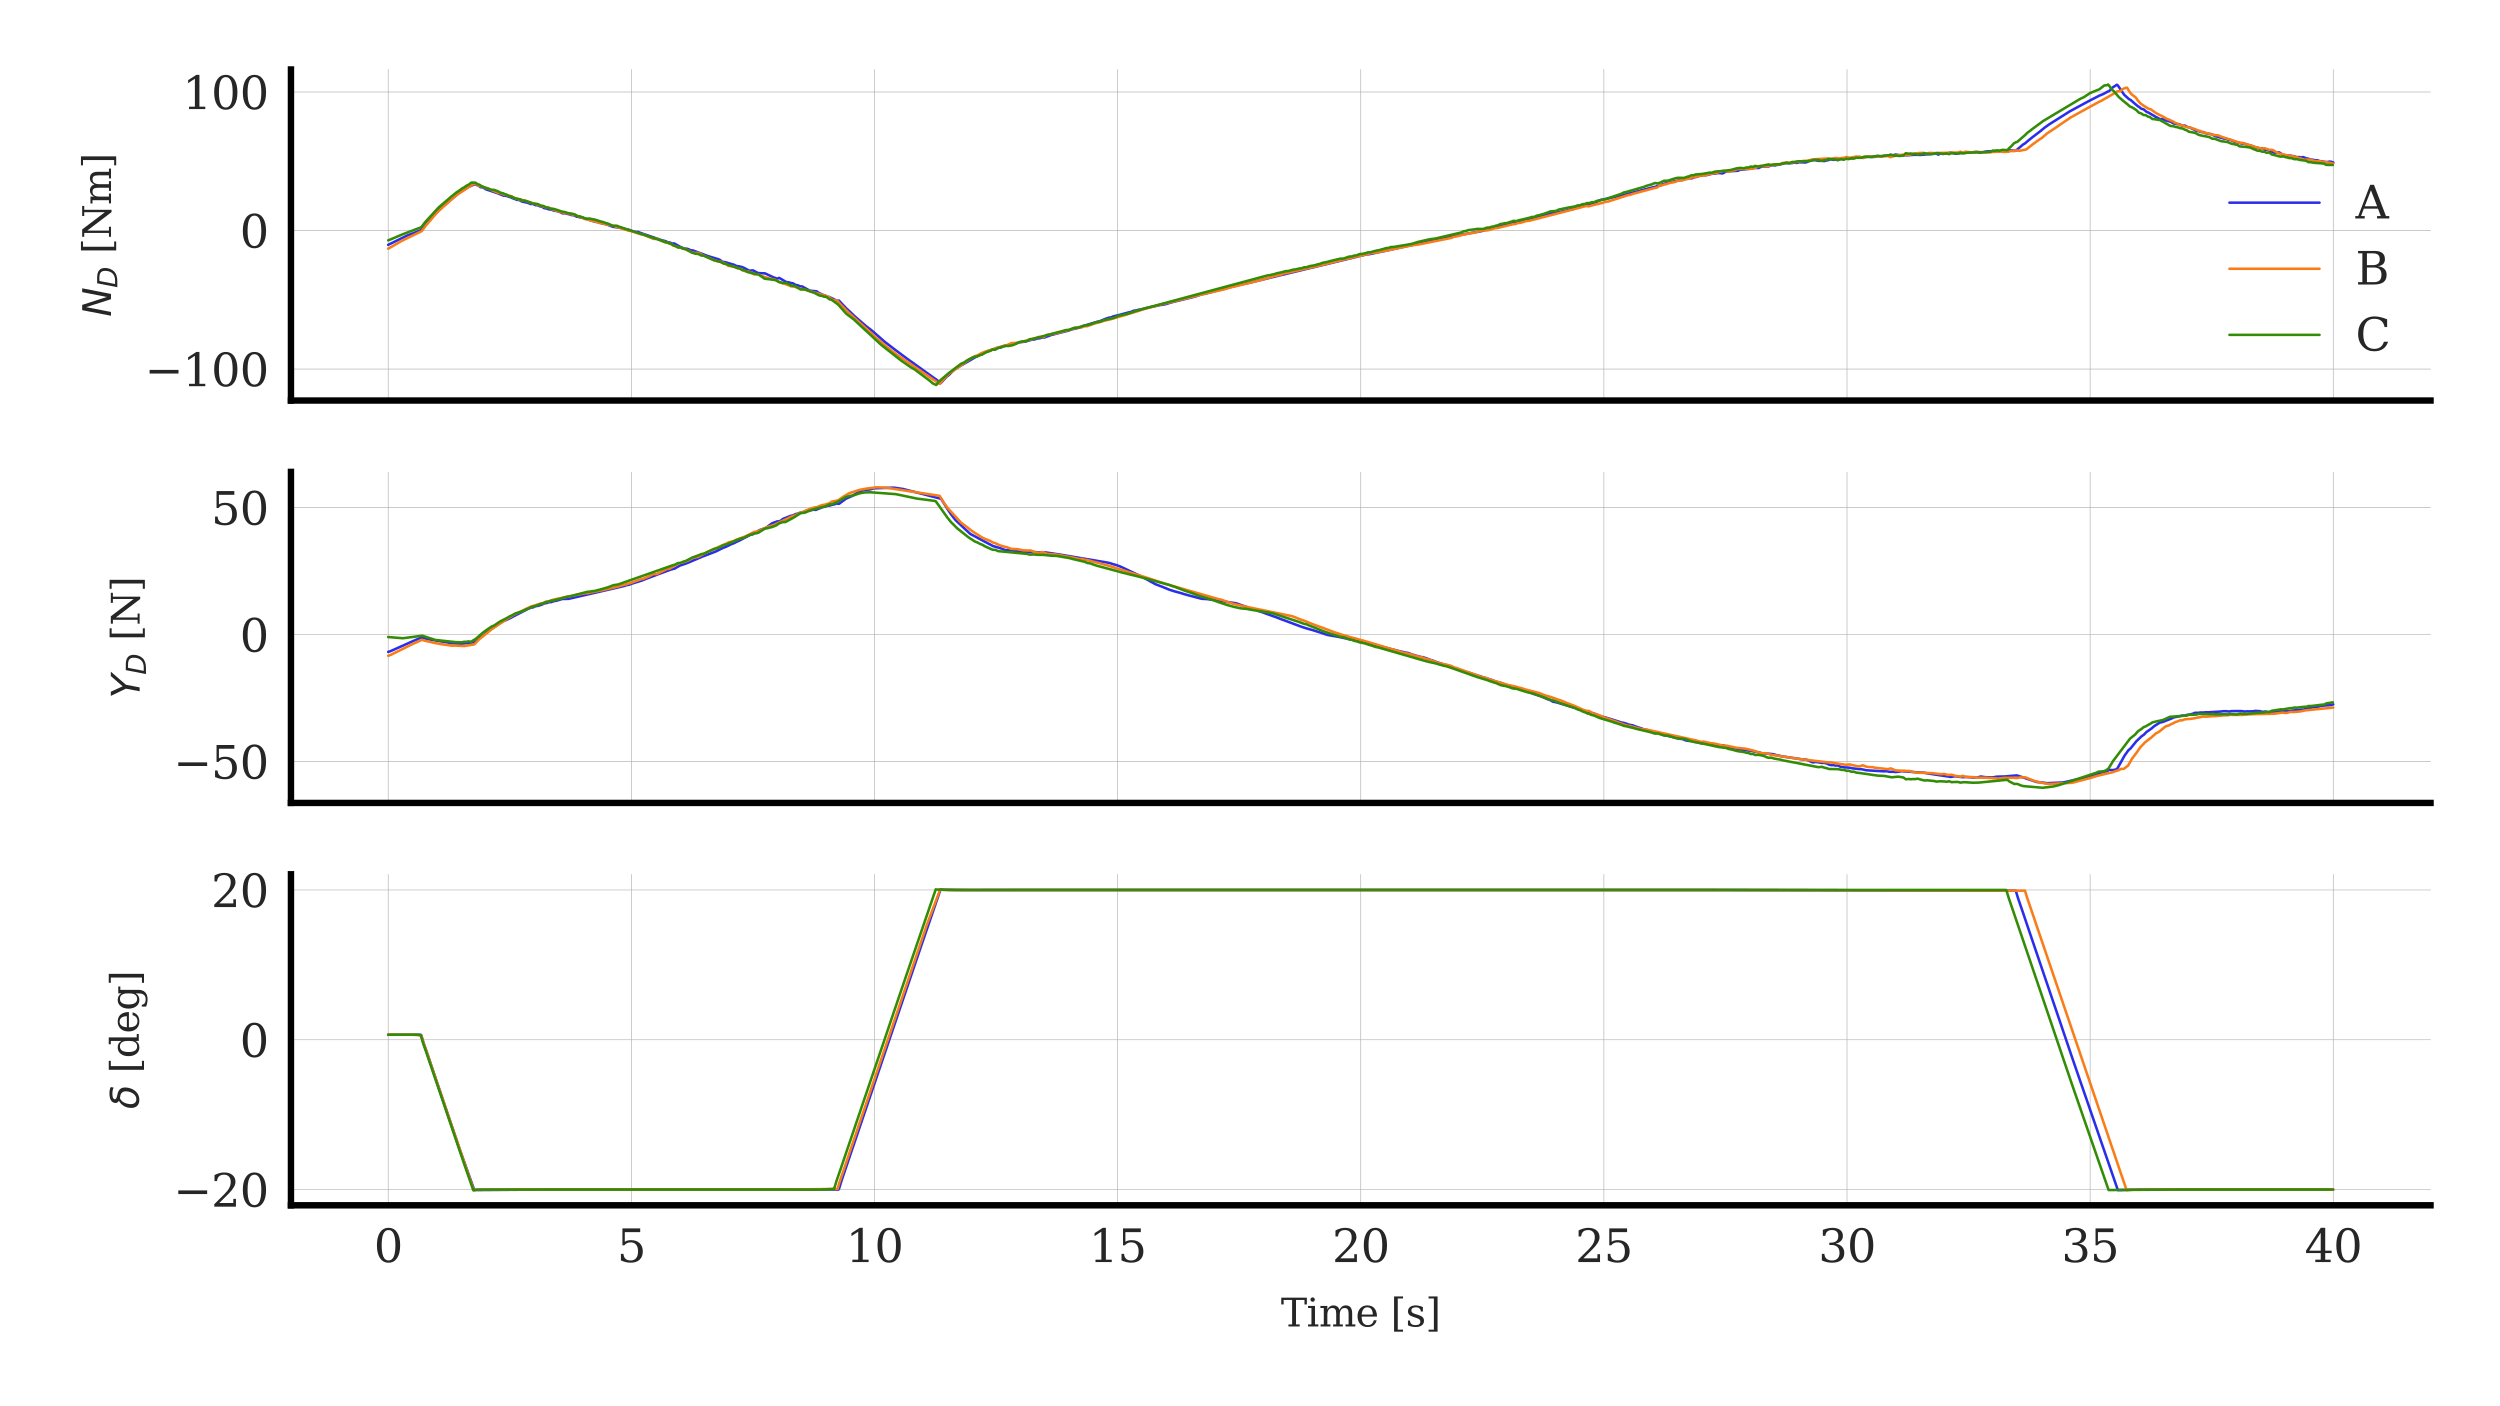 <?xml version="1.0" encoding="utf-8" standalone="no"?>
<!DOCTYPE svg PUBLIC "-//W3C//DTD SVG 1.1//EN"
  "http://www.w3.org/Graphics/SVG/1.1/DTD/svg11.dtd">
<svg xmlns:xlink="http://www.w3.org/1999/xlink" width="388.619pt" height="218.623pt" viewBox="0 0 388.619 218.623" xmlns="http://www.w3.org/2000/svg" version="1.1">
 <defs>
  <style type="text/css">*{stroke-linejoin: round; stroke-linecap: butt}</style>
 </defs>
 <g id="figure_1">
  <g id="patch_1">
   <path d="M 0 218.623 
L 388.619 218.623 
L 388.619 0 
L 0 0 
z
" style="fill: #ffffff"/>
  </g>
  <g id="axes_1">
   <g id="patch_2">
    <path d="M 45.228 62.261 
L 377.819 62.261 
L 377.819 10.8 
L 45.228 10.8 
z
" style="fill: #ffffff"/>
   </g>
   <g id="matplotlib.axis_1">
    <g id="xtick_1">
     <g id="line2d_1">
      <path d="M 60.346 62.261 
L 60.346 10.8 
" clip-path="url(#pca66881b70)" style="fill: none; stroke: #b0b0b0; stroke-width: 0.1; stroke-linecap: round"/>
     </g>
     <g id="line2d_2"/>
    </g>
    <g id="xtick_2">
     <g id="line2d_3">
      <path d="M 98.14 62.261 
L 98.14 10.8 
" clip-path="url(#pca66881b70)" style="fill: none; stroke: #b0b0b0; stroke-width: 0.1; stroke-linecap: round"/>
     </g>
     <g id="line2d_4"/>
    </g>
    <g id="xtick_3">
     <g id="line2d_5">
      <path d="M 135.935 62.261 
L 135.935 10.8 
" clip-path="url(#pca66881b70)" style="fill: none; stroke: #b0b0b0; stroke-width: 0.1; stroke-linecap: round"/>
     </g>
     <g id="line2d_6"/>
    </g>
    <g id="xtick_4">
     <g id="line2d_7">
      <path d="M 173.729 62.261 
L 173.729 10.8 
" clip-path="url(#pca66881b70)" style="fill: none; stroke: #b0b0b0; stroke-width: 0.1; stroke-linecap: round"/>
     </g>
     <g id="line2d_8"/>
    </g>
    <g id="xtick_5">
     <g id="line2d_9">
      <path d="M 211.524 62.261 
L 211.524 10.8 
" clip-path="url(#pca66881b70)" style="fill: none; stroke: #b0b0b0; stroke-width: 0.1; stroke-linecap: round"/>
     </g>
     <g id="line2d_10"/>
    </g>
    <g id="xtick_6">
     <g id="line2d_11">
      <path d="M 249.318 62.261 
L 249.318 10.8 
" clip-path="url(#pca66881b70)" style="fill: none; stroke: #b0b0b0; stroke-width: 0.1; stroke-linecap: round"/>
     </g>
     <g id="line2d_12"/>
    </g>
    <g id="xtick_7">
     <g id="line2d_13">
      <path d="M 287.113 62.261 
L 287.113 10.8 
" clip-path="url(#pca66881b70)" style="fill: none; stroke: #b0b0b0; stroke-width: 0.1; stroke-linecap: round"/>
     </g>
     <g id="line2d_14"/>
    </g>
    <g id="xtick_8">
     <g id="line2d_15">
      <path d="M 324.907 62.261 
L 324.907 10.8 
" clip-path="url(#pca66881b70)" style="fill: none; stroke: #b0b0b0; stroke-width: 0.1; stroke-linecap: round"/>
     </g>
     <g id="line2d_16"/>
    </g>
    <g id="xtick_9">
     <g id="line2d_17">
      <path d="M 362.702 62.261 
L 362.702 10.8 
" clip-path="url(#pca66881b70)" style="fill: none; stroke: #b0b0b0; stroke-width: 0.1; stroke-linecap: round"/>
     </g>
     <g id="line2d_18"/>
    </g>
   </g>
   <g id="matplotlib.axis_2">
    <g id="ytick_1">
     <g id="line2d_19">
      <path d="M 45.228 57.37 
L 377.819 57.37 
" clip-path="url(#pca66881b70)" style="fill: none; stroke: #b0b0b0; stroke-width: 0.1; stroke-linecap: round"/>
     </g>
     <g id="line2d_20"/>
     <g id="text_1">
      <!-- −100 -->
      <g style="fill: #262626" transform="translate(22.501 60.029) scale(0.07 -0.07)">
       <defs>
        <path id="DejaVuSerif-2212" d="M 678 2259 
L 4684 2259 
L 4684 1753 
L 678 1753 
L 678 2259 
z
" transform="scale(0.016)"/>
        <path id="DejaVuSerif-31" d="M 909 0 
L 909 331 
L 1722 331 
L 1722 4213 
L 781 3603 
L 781 4013 
L 1919 4750 
L 2350 4750 
L 2350 331 
L 3163 331 
L 3163 0 
L 909 0 
z
" transform="scale(0.016)"/>
        <path id="DejaVuSerif-30" d="M 2034 219 
Q 2513 219 2750 744 
Q 2988 1269 2988 2328 
Q 2988 3391 2750 3916 
Q 2513 4441 2034 4441 
Q 1556 4441 1318 3916 
Q 1081 3391 1081 2328 
Q 1081 1269 1318 744 
Q 1556 219 2034 219 
z
M 2034 -91 
Q 1275 -91 848 546 
Q 422 1184 422 2328 
Q 422 3475 848 4112 
Q 1275 4750 2034 4750 
Q 2797 4750 3222 4112 
Q 3647 3475 3647 2328 
Q 3647 1184 3222 546 
Q 2797 -91 2034 -91 
z
" transform="scale(0.016)"/>
       </defs>
       <use xlink:href="#DejaVuSerif-2212"/>
       <use xlink:href="#DejaVuSerif-31" x="83.789"/>
       <use xlink:href="#DejaVuSerif-30" x="147.412"/>
       <use xlink:href="#DejaVuSerif-30" x="211.035"/>
      </g>
     </g>
    </g>
    <g id="ytick_2">
     <g id="line2d_21">
      <path d="M 45.228 35.834 
L 377.819 35.834 
" clip-path="url(#pca66881b70)" style="fill: none; stroke: #b0b0b0; stroke-width: 0.1; stroke-linecap: round"/>
     </g>
     <g id="line2d_22"/>
     <g id="text_2">
      <!-- 0 -->
      <g style="fill: #262626" transform="translate(37.274 38.493) scale(0.07 -0.07)">
       <use xlink:href="#DejaVuSerif-30"/>
      </g>
     </g>
    </g>
    <g id="ytick_3">
     <g id="line2d_23">
      <path d="M 45.228 14.298 
L 377.819 14.298 
" clip-path="url(#pca66881b70)" style="fill: none; stroke: #b0b0b0; stroke-width: 0.1; stroke-linecap: round"/>
     </g>
     <g id="line2d_24"/>
     <g id="text_3">
      <!-- 100 -->
      <g style="fill: #262626" transform="translate(28.367 16.957) scale(0.07 -0.07)">
       <use xlink:href="#DejaVuSerif-31"/>
       <use xlink:href="#DejaVuSerif-30" x="63.623"/>
       <use xlink:href="#DejaVuSerif-30" x="127.246"/>
      </g>
     </g>
    </g>
    <g id="text_4">
     <!-- $N_D$ [Nm] -->
     <g style="fill: #262626" transform="translate(17.253 49.25) rotate(-90) scale(0.06 -0.06)">
      <defs>
       <path id="DejaVuSans-Oblique-4e" d="M 1081 4666 
L 1931 4666 
L 3219 666 
L 4000 4666 
L 4616 4666 
L 3706 0 
L 2853 0 
L 1569 4025 
L 788 0 
L 172 0 
L 1081 4666 
z
" transform="scale(0.016)"/>
       <path id="DejaVuSans-Oblique-44" d="M 1081 4666 
L 2438 4666 
Q 3519 4666 4070 4208 
Q 4622 3750 4622 2847 
Q 4622 2250 4412 1698 
Q 4203 1147 3834 769 
Q 3463 381 2891 190 
Q 2319 0 1538 0 
L 172 0 
L 1081 4666 
z
M 1613 4147 
L 909 519 
L 1734 519 
Q 2794 519 3375 1128 
Q 3956 1738 3956 2847 
Q 3956 3519 3581 3833 
Q 3206 4147 2406 4147 
L 1613 4147 
z
" transform="scale(0.016)"/>
       <path id="DejaVuSerif-20" transform="scale(0.016)"/>
       <path id="DejaVuSerif-5b" d="M 550 4863 
L 2003 4863 
L 2003 4531 
L 1147 4531 
L 1147 -513 
L 2003 -513 
L 2003 -844 
L 550 -844 
L 550 4863 
z
" transform="scale(0.016)"/>
       <path id="DejaVuSerif-4e" d="M 313 0 
L 313 331 
L 941 331 
L 941 4331 
L 313 4331 
L 313 4666 
L 1509 4666 
L 4306 984 
L 4306 4331 
L 3681 4331 
L 3681 4666 
L 5319 4666 
L 5319 4331 
L 4691 4331 
L 4691 -91 
L 4313 -91 
L 1325 3841 
L 1325 331 
L 1953 331 
L 1953 0 
L 313 0 
z
" transform="scale(0.016)"/>
       <path id="DejaVuSerif-6d" d="M 3316 2675 
Q 3481 3041 3739 3227 
Q 3997 3413 4341 3413 
Q 4863 3413 5119 3089 
Q 5375 2766 5375 2113 
L 5375 331 
L 5894 331 
L 5894 0 
L 4300 0 
L 4300 331 
L 4800 331 
L 4800 2047 
Q 4800 2556 4650 2772 
Q 4500 2988 4153 2988 
Q 3769 2988 3567 2697 
Q 3366 2406 3366 1850 
L 3366 331 
L 3866 331 
L 3866 0 
L 2291 0 
L 2291 331 
L 2791 331 
L 2791 2069 
Q 2791 2566 2641 2777 
Q 2491 2988 2144 2988 
Q 1759 2988 1557 2697 
Q 1356 2406 1356 1850 
L 1356 331 
L 1856 331 
L 1856 0 
L 263 0 
L 263 331 
L 781 331 
L 781 2994 
L 231 2994 
L 231 3322 
L 1356 3322 
L 1356 2731 
Q 1516 3063 1762 3238 
Q 2009 3413 2322 3413 
Q 2709 3413 2968 3220 
Q 3228 3028 3316 2675 
z
" transform="scale(0.016)"/>
       <path id="DejaVuSerif-5d" d="M 1947 4863 
L 1947 -844 
L 494 -844 
L 494 -513 
L 1350 -513 
L 1350 4531 
L 494 4531 
L 494 4863 
L 1947 4863 
z
" transform="scale(0.016)"/>
      </defs>
      <use xlink:href="#DejaVuSans-Oblique-4e" transform="translate(0 0.016)"/>
      <use xlink:href="#DejaVuSans-Oblique-44" transform="translate(74.805 -16.391) scale(0.7)"/>
      <use xlink:href="#DejaVuSerif-20" transform="translate(131.44 0.016)"/>
      <use xlink:href="#DejaVuSerif-5b" transform="translate(163.228 0.016)"/>
      <use xlink:href="#DejaVuSerif-4e" transform="translate(202.241 0.016)"/>
      <use xlink:href="#DejaVuSerif-6d" transform="translate(289.741 0.016)"/>
      <use xlink:href="#DejaVuSerif-5d" transform="translate(384.565 0.016)"/>
     </g>
    </g>
   </g>
   <g id="line2d_25">
    <path d="M 60.346 38.061 
L 60.724 37.873 
L 63.294 36.614 
L 64.957 35.978 
L 65.562 35.698 
L 66.015 35.118 
L 67.602 33.288 
L 68.812 32.115 
L 71.457 29.899 
L 72.667 29.17 
L 72.969 29.002 
L 73.272 28.88 
L 73.725 28.634 
L 74.103 28.761 
L 74.33 28.824 
L 74.708 29.103 
L 75.01 29.103 
L 75.539 29.428 
L 77.353 30.039 
L 78.26 30.409 
L 78.638 30.432 
L 79.016 30.557 
L 79.319 30.64 
L 79.697 30.814 
L 80.075 30.951 
L 80.377 31.079 
L 80.679 31.074 
L 81.133 31.329 
L 81.511 31.402 
L 81.889 31.493 
L 82.115 31.545 
L 82.493 31.722 
L 82.796 31.683 
L 83.249 31.898 
L 83.552 31.904 
L 83.93 32.074 
L 84.232 32.12 
L 84.61 32.369 
L 84.988 32.414 
L 85.366 32.564 
L 85.668 32.559 
L 86.122 32.755 
L 86.424 32.783 
L 86.877 32.908 
L 87.104 32.994 
L 87.482 33.179 
L 87.785 33.149 
L 88.238 33.26 
L 88.541 33.323 
L 88.843 33.437 
L 89.145 33.438 
L 89.674 33.689 
L 89.901 33.706 
L 90.279 33.835 
L 90.657 33.86 
L 91.035 34.013 
L 91.337 34.046 
L 91.791 34.26 
L 92.169 34.362 
L 92.547 34.477 
L 92.849 34.522 
L 93.907 34.807 
L 94.21 34.843 
L 95.268 35.254 
L 96.402 35.406 
L 97.46 35.693 
L 97.762 35.72 
L 98.14 35.876 
L 98.518 36.002 
L 98.821 36.054 
L 99.198 36.061 
L 99.728 36.268 
L 102.903 37.353 
L 103.431 37.481 
L 103.809 37.652 
L 104.112 37.689 
L 104.49 37.866 
L 104.792 37.837 
L 105.85 38.432 
L 106.455 38.66 
L 106.757 38.655 
L 106.984 38.721 
L 107.362 38.892 
L 107.74 38.94 
L 110.008 39.792 
L 111.293 40.185 
L 111.671 40.294 
L 111.897 40.397 
L 112.275 40.682 
L 112.805 40.772 
L 113.863 41.091 
L 114.09 41.148 
L 114.467 41.345 
L 114.845 41.399 
L 115.299 41.496 
L 115.601 41.615 
L 116.508 42.091 
L 117.038 42.021 
L 117.793 42.425 
L 118.096 42.461 
L 118.927 42.497 
L 120.288 43.138 
L 120.515 43.206 
L 120.817 43.331 
L 121.119 43.192 
L 122.253 43.859 
L 122.556 43.874 
L 123.009 44.015 
L 123.236 44.029 
L 123.689 44.299 
L 123.992 44.338 
L 124.37 44.517 
L 124.672 44.52 
L 125.881 45.18 
L 126.94 45.286 
L 127.318 45.556 
L 127.62 45.688 
L 127.922 45.836 
L 128.225 45.908 
L 128.603 46.154 
L 128.905 46.165 
L 129.434 46.423 
L 129.661 46.524 
L 130.039 46.756 
L 130.417 46.731 
L 131.551 47.937 
L 132.004 48.348 
L 132.836 49.141 
L 134.65 50.718 
L 135.406 51.288 
L 135.935 51.74 
L 137.522 53.13 
L 139.185 54.405 
L 140.999 55.754 
L 145.686 59.111 
L 146.215 59.568 
L 146.517 59.241 
L 147.122 58.584 
L 147.575 58.226 
L 148.331 57.442 
L 151.884 55.364 
L 152.791 54.962 
L 153.32 54.664 
L 154.227 54.367 
L 154.53 54.274 
L 154.832 54.111 
L 155.512 54.039 
L 156.344 53.688 
L 156.797 53.71 
L 157.326 53.476 
L 157.629 53.388 
L 157.931 53.402 
L 158.46 53.202 
L 158.838 53.17 
L 159.367 53.099 
L 159.972 52.93 
L 160.501 52.78 
L 160.803 52.775 
L 161.257 52.613 
L 161.635 52.587 
L 161.937 52.486 
L 162.315 52.474 
L 163.449 52.062 
L 166.019 51.413 
L 166.397 51.272 
L 166.775 51.154 
L 167.153 51.085 
L 167.833 50.911 
L 168.287 50.699 
L 170.63 50.004 
L 170.932 49.941 
L 171.839 49.563 
L 172.369 49.389 
L 172.747 49.323 
L 173.049 49.186 
L 173.427 49.095 
L 173.805 49.006 
L 175.468 48.558 
L 175.846 48.473 
L 176.224 48.301 
L 176.602 48.263 
L 176.979 48.15 
L 177.357 48.107 
L 178.264 47.85 
L 178.869 47.733 
L 180.381 47.417 
L 180.835 47.359 
L 181.288 47.264 
L 181.666 47.135 
L 182.346 46.941 
L 185.521 46.167 
L 185.823 46.087 
L 186.806 45.746 
L 187.335 45.664 
L 189.83 45.001 
L 190.208 44.833 
L 190.586 44.802 
L 191.568 44.562 
L 193.231 44.142 
L 193.685 44.081 
L 210.995 39.9 
L 211.373 39.797 
L 212.355 39.565 
L 212.884 39.512 
L 222.031 37.555 
L 222.333 37.482 
L 222.635 37.465 
L 223.164 37.256 
L 223.542 37.1 
L 223.92 37.044 
L 224.752 36.909 
L 225.13 36.794 
L 225.508 36.749 
L 225.81 36.645 
L 226.264 36.662 
L 226.641 36.601 
L 226.944 36.553 
L 227.397 36.449 
L 229.211 36.122 
L 230.27 35.937 
L 230.572 35.853 
L 231.026 35.695 
L 241.154 33.143 
L 241.381 33.076 
L 241.91 33.069 
L 243.951 32.618 
L 244.254 32.512 
L 244.556 32.507 
L 245.01 32.285 
L 245.312 32.256 
L 245.765 32.086 
L 246.068 31.981 
L 246.446 31.916 
L 246.748 31.784 
L 247.051 31.681 
L 247.429 31.639 
L 247.806 31.503 
L 248.109 31.434 
L 248.487 31.2 
L 248.94 31.062 
L 249.394 30.972 
L 250.452 30.745 
L 252.266 30.333 
L 257.104 29.073 
L 257.331 29.051 
L 257.709 28.861 
L 258.087 28.865 
L 258.54 28.594 
L 259.674 28.331 
L 261.11 28.004 
L 261.564 28 
L 262.017 27.771 
L 262.395 27.724 
L 262.697 27.695 
L 263 27.727 
L 263.378 27.541 
L 263.756 27.5 
L 264.058 27.362 
L 264.436 27.31 
L 264.738 27.243 
L 265.116 27.25 
L 265.494 27.179 
L 265.872 27.072 
L 266.175 27.005 
L 266.552 27.005 
L 267.081 26.891 
L 267.762 26.956 
L 267.989 26.859 
L 268.291 26.665 
L 270.181 26.543 
L 270.483 26.39 
L 272.222 26.229 
L 272.675 26.112 
L 273.355 26.119 
L 273.658 25.981 
L 273.96 25.863 
L 274.414 25.92 
L 274.792 25.901 
L 275.018 25.841 
L 275.321 25.665 
L 275.926 25.719 
L 276.228 25.636 
L 276.53 25.613 
L 276.908 25.504 
L 277.286 25.4 
L 277.588 25.365 
L 277.966 25.361 
L 278.269 25.349 
L 278.571 25.359 
L 278.873 25.27 
L 279.327 25.329 
L 279.705 25.222 
L 280.536 25.253 
L 280.763 25.244 
L 281.141 25.067 
L 281.443 24.998 
L 281.746 24.823 
L 282.728 25.006 
L 283.333 25.007 
L 283.56 25.045 
L 283.938 24.942 
L 284.24 24.883 
L 284.543 24.752 
L 284.996 24.849 
L 285.299 24.805 
L 285.676 24.899 
L 286.13 24.679 
L 286.432 24.696 
L 286.735 24.627 
L 287.188 24.666 
L 287.491 24.634 
L 287.869 24.614 
L 288.246 24.547 
L 288.549 24.511 
L 288.927 24.44 
L 289.305 24.529 
L 289.683 24.438 
L 289.985 24.417 
L 290.363 24.333 
L 291.421 24.397 
L 291.723 24.239 
L 292.177 24.302 
L 293.16 24.224 
L 293.538 24.189 
L 293.84 24.081 
L 294.218 24.148 
L 294.672 24.024 
L 295.654 24.182 
L 296.183 24.13 
L 296.486 24.142 
L 297.62 24.059 
L 298.527 24.082 
L 300.945 23.885 
L 301.323 24.035 
L 301.701 23.835 
L 302.004 23.933 
L 302.382 23.82 
L 302.759 23.873 
L 303.138 23.716 
L 304.12 23.908 
L 304.574 23.814 
L 306.766 23.654 
L 307.37 23.621 
L 307.748 23.758 
L 308.731 23.55 
L 310.167 23.476 
L 310.545 23.519 
L 310.923 23.495 
L 311.452 23.416 
L 312.132 23.332 
L 313.342 23.446 
L 313.796 23.046 
L 314.098 22.795 
L 314.476 22.465 
L 314.778 22.295 
L 315.307 21.837 
L 315.836 21.411 
L 317.197 20.369 
L 317.802 19.865 
L 318.482 19.374 
L 321.732 17.314 
L 324.68 15.722 
L 325.134 15.484 
L 325.512 15.296 
L 325.89 15.1 
L 326.268 14.898 
L 326.872 14.651 
L 327.628 14.25 
L 327.855 14.164 
L 328.46 13.553 
L 328.762 13.374 
L 329.064 13.173 
L 329.216 13.287 
L 330.198 14.726 
L 330.954 15.418 
L 331.181 15.522 
L 331.861 16.121 
L 332.315 16.497 
L 332.542 16.637 
L 332.844 16.894 
L 333.222 16.998 
L 333.675 17.375 
L 334.053 17.541 
L 334.432 17.773 
L 334.734 17.937 
L 335.112 18.181 
L 335.414 18.309 
L 335.716 18.511 
L 336.17 18.503 
L 336.548 18.679 
L 336.85 18.778 
L 337.152 18.849 
L 337.455 18.933 
L 337.908 19.197 
L 338.891 19.36 
L 339.193 19.526 
L 339.647 19.523 
L 339.949 19.722 
L 340.403 19.81 
L 340.781 20.014 
L 341.083 20.152 
L 341.385 20.326 
L 341.839 20.405 
L 342.141 20.511 
L 342.444 20.527 
L 342.822 20.702 
L 343.275 20.789 
L 343.653 20.842 
L 343.88 20.912 
L 344.258 21.123 
L 344.787 21.279 
L 345.694 21.54 
L 345.997 21.557 
L 346.374 21.713 
L 346.677 21.73 
L 347.206 21.97 
L 347.584 22.098 
L 347.962 22.15 
L 348.264 22.27 
L 348.566 22.318 
L 348.869 22.319 
L 349.322 22.488 
L 349.625 22.556 
L 350.003 22.672 
L 350.305 22.78 
L 350.607 22.936 
L 350.985 22.974 
L 351.288 23.101 
L 351.665 23.032 
L 352.043 23.274 
L 352.421 23.272 
L 352.875 23.477 
L 353.177 23.611 
L 353.48 23.731 
L 354.311 23.694 
L 354.538 23.841 
L 354.84 24.081 
L 356.05 24.2 
L 356.352 24.251 
L 356.654 24.291 
L 356.957 24.421 
L 357.41 24.414 
L 357.713 24.475 
L 358.015 24.416 
L 358.544 24.636 
L 358.846 24.673 
L 359.149 24.8 
L 359.527 24.83 
L 359.829 24.911 
L 360.207 24.899 
L 360.585 25.041 
L 360.963 25.079 
L 361.265 25.148 
L 361.719 25.199 
L 362.021 25.136 
L 362.324 25.134 
L 362.701 25.253 
L 362.701 25.253 
" clip-path="url(#pca66881b70)" style="fill: none; stroke: #2a2eec; stroke-width: 0.4; stroke-linecap: round"/>
   </g>
   <g id="line2d_26">
    <path d="M 60.346 38.657 
L 60.648 38.488 
L 62.462 37.435 
L 64.73 36.337 
L 65.561 35.924 
L 66.166 35.098 
L 67.98 32.981 
L 70.777 30.477 
L 73.725 28.492 
L 74.103 28.713 
L 74.405 28.867 
L 74.708 28.946 
L 75.01 28.98 
L 75.463 29.242 
L 75.766 29.245 
L 76.446 29.571 
L 77.429 29.966 
L 77.958 30.085 
L 78.26 30.233 
L 78.638 30.284 
L 79.016 30.431 
L 79.319 30.439 
L 79.772 30.677 
L 80.074 30.802 
L 80.377 30.921 
L 80.755 31.001 
L 81.133 31.153 
L 81.511 31.155 
L 82.04 31.337 
L 84.459 32.093 
L 84.761 32.216 
L 85.063 32.197 
L 86.273 32.694 
L 87.255 32.973 
L 87.633 33.097 
L 88.465 33.199 
L 89.07 33.407 
L 89.372 33.393 
L 90.959 34.063 
L 91.413 34.102 
L 91.791 34.285 
L 92.169 34.34 
L 92.547 34.454 
L 92.849 34.508 
L 93.227 34.676 
L 93.605 34.694 
L 93.983 34.823 
L 94.966 35.003 
L 95.495 35.146 
L 95.797 35.272 
L 96.251 35.396 
L 97.158 35.67 
L 97.611 35.835 
L 98.216 35.947 
L 99.274 36.307 
L 99.652 36.426 
L 99.954 36.447 
L 100.861 36.831 
L 101.391 37.055 
L 101.693 37.155 
L 102.146 37.102 
L 102.902 37.488 
L 103.961 37.78 
L 104.187 37.878 
L 104.641 38.164 
L 106.606 38.779 
L 107.211 39.046 
L 107.589 39.252 
L 108.118 39.327 
L 108.496 39.302 
L 109.705 39.884 
L 110.386 40.172 
L 110.915 40.411 
L 111.217 40.486 
L 111.519 40.64 
L 112.049 40.682 
L 112.502 40.887 
L 112.804 41.033 
L 113.258 41.339 
L 114.014 41.408 
L 114.467 41.634 
L 115.148 41.798 
L 115.526 42.048 
L 115.828 42.158 
L 116.282 42.192 
L 117.264 42.66 
L 117.718 42.619 
L 118.927 43.083 
L 119.985 43.377 
L 120.439 43.47 
L 120.892 43.71 
L 121.195 43.845 
L 121.497 43.993 
L 121.951 44.077 
L 122.253 44.228 
L 122.555 44.316 
L 122.933 44.514 
L 123.462 44.547 
L 124.521 44.904 
L 124.823 44.955 
L 128.073 45.894 
L 128.905 46.192 
L 129.283 46.541 
L 130.19 46.781 
L 130.568 47.221 
L 131.853 48.538 
L 134.801 51.208 
L 136.691 52.952 
L 138.051 54.079 
L 139.412 55.137 
L 146.064 59.681 
L 146.593 59.029 
L 147.5 58.121 
L 150.75 55.819 
L 151.128 55.6 
L 151.506 55.398 
L 152.035 55.193 
L 152.489 54.927 
L 152.791 54.798 
L 153.245 54.633 
L 155.059 54.045 
L 156.117 53.727 
L 156.419 53.701 
L 157.251 53.324 
L 157.704 53.315 
L 158.158 53.285 
L 158.687 53.169 
L 160.426 52.728 
L 160.728 52.602 
L 160.955 52.567 
L 161.408 52.382 
L 162.24 52.412 
L 162.693 52.06 
L 163.147 52.016 
L 163.525 51.908 
L 164.054 51.864 
L 167.455 50.901 
L 167.682 50.837 
L 168.136 50.909 
L 168.513 50.719 
L 168.967 50.71 
L 169.95 50.362 
L 170.403 50.225 
L 171.839 49.812 
L 172.595 49.647 
L 177.131 48.285 
L 177.584 48.122 
L 179.852 47.504 
L 180.91 47.21 
L 181.968 46.986 
L 187.486 45.611 
L 189.83 45.086 
L 190.208 45.017 
L 191.266 44.665 
L 191.719 44.584 
L 196.33 43.454 
L 196.708 43.312 
L 197.615 43.083 
L 198.069 42.919 
L 198.447 42.847 
L 198.749 42.779 
L 199.203 42.671 
L 199.581 42.51 
L 199.959 42.456 
L 201.017 42.21 
L 202.604 41.847 
L 203.058 41.757 
L 203.662 41.625 
L 204.645 41.399 
L 205.93 41.08 
L 207.593 40.678 
L 207.971 40.565 
L 208.349 40.488 
L 208.727 40.388 
L 209.861 40.131 
L 212.204 39.588 
L 213.338 39.306 
L 214.245 39.22 
L 214.774 39.07 
L 215.152 39.048 
L 218.78 38.266 
L 219.385 38.179 
L 219.763 38.095 
L 220.519 38.009 
L 225.356 37.032 
L 225.659 36.971 
L 226.037 36.792 
L 226.415 36.753 
L 226.793 36.642 
L 227.246 36.519 
L 228.607 36.249 
L 229.06 36.204 
L 229.892 35.973 
L 230.27 35.847 
L 231.252 35.804 
L 231.781 35.667 
L 232.084 35.558 
L 232.386 35.465 
L 232.84 35.428 
L 235.183 34.855 
L 235.637 34.806 
L 235.939 34.672 
L 236.317 34.641 
L 236.77 34.508 
L 237.073 34.418 
L 237.375 34.348 
L 237.753 34.314 
L 238.282 34.176 
L 246.672 31.997 
L 246.899 32.091 
L 248.109 31.759 
L 248.411 31.724 
L 248.713 31.61 
L 249.091 31.561 
L 249.469 31.393 
L 249.999 31.327 
L 252.72 30.445 
L 253.022 30.347 
L 253.4 30.288 
L 253.853 30.123 
L 257.331 29.197 
L 257.557 29.158 
L 258.011 28.847 
L 258.313 28.815 
L 258.767 28.673 
L 259.069 28.604 
L 259.447 28.472 
L 259.825 28.378 
L 260.203 28.332 
L 260.505 28.222 
L 260.808 28.112 
L 261.261 28.044 
L 262.395 27.805 
L 262.622 27.758 
L 263 27.581 
L 263.453 27.54 
L 264.134 27.353 
L 264.436 27.256 
L 264.814 27.323 
L 265.796 27.035 
L 266.779 26.89 
L 267.157 26.74 
L 267.535 26.684 
L 267.837 26.555 
L 268.366 26.61 
L 268.669 26.67 
L 268.896 26.654 
L 269.198 26.512 
L 269.576 26.481 
L 270.105 26.281 
L 271.844 26.223 
L 272.222 26.213 
L 272.524 26.163 
L 272.977 26.061 
L 273.28 25.92 
L 273.582 25.782 
L 274.64 25.885 
L 275.169 25.683 
L 276.757 25.521 
L 277.059 25.335 
L 277.588 25.287 
L 277.815 25.259 
L 278.269 25.321 
L 278.647 25.229 
L 279.1 25.2 
L 280.461 24.994 
L 280.839 24.995 
L 281.141 24.933 
L 281.519 24.86 
L 281.897 24.763 
L 284.24 24.628 
L 284.543 24.696 
L 285.374 24.554 
L 285.828 24.615 
L 286.054 24.629 
L 286.357 24.548 
L 286.735 24.515 
L 287.037 24.401 
L 287.566 24.531 
L 288.473 24.344 
L 288.851 24.359 
L 289.153 24.355 
L 289.607 24.573 
L 289.985 24.34 
L 290.439 24.312 
L 290.741 24.345 
L 291.043 24.41 
L 291.497 24.294 
L 292.404 24.358 
L 293.008 24.243 
L 293.538 24.268 
L 293.84 24.434 
L 294.898 24.129 
L 295.201 24.144 
L 295.654 24.051 
L 295.956 24.107 
L 296.334 24.045 
L 296.712 24.093 
L 297.241 23.94 
L 298.3 23.783 
L 298.829 23.776 
L 299.056 23.76 
L 299.509 23.926 
L 299.887 23.768 
L 300.643 23.798 
L 304.347 23.704 
L 304.725 23.568 
L 305.178 23.781 
L 305.481 23.58 
L 306.69 23.703 
L 307.068 23.595 
L 308.58 23.696 
L 310.923 23.558 
L 311.452 23.614 
L 311.906 23.601 
L 312.208 23.59 
L 312.586 23.465 
L 313.04 23.494 
L 313.493 23.377 
L 313.871 23.448 
L 314.929 23.251 
L 315.232 23.029 
L 315.988 22.428 
L 316.895 21.774 
L 317.424 21.423 
L 318.18 20.764 
L 319.616 19.81 
L 320.22 19.383 
L 321.883 18.264 
L 324.453 16.832 
L 326.116 15.924 
L 326.721 15.629 
L 328.762 14.443 
L 329.14 14.2 
L 329.367 14.175 
L 329.594 14.194 
L 329.896 13.895 
L 330.123 13.777 
L 330.501 13.646 
L 330.652 13.632 
L 331.03 14.262 
L 331.332 14.647 
L 332.012 15.166 
L 332.315 15.608 
L 332.693 16.039 
L 333.146 16.379 
L 334.053 16.945 
L 334.28 16.964 
L 335.187 17.605 
L 336.321 18.174 
L 336.926 18.526 
L 337.152 18.574 
L 337.53 18.782 
L 337.757 18.86 
L 338.135 19.098 
L 338.513 19.225 
L 338.815 19.432 
L 339.269 19.483 
L 339.647 19.678 
L 340.403 19.818 
L 341.31 20.105 
L 341.688 20.287 
L 341.99 20.344 
L 342.368 20.586 
L 342.822 20.64 
L 343.124 20.728 
L 343.502 20.812 
L 343.88 20.925 
L 344.258 20.99 
L 344.711 21.033 
L 344.938 21.092 
L 345.467 21.314 
L 346.828 21.738 
L 347.13 21.842 
L 348.113 22.185 
L 348.491 22.185 
L 348.944 22.329 
L 349.247 22.449 
L 349.625 22.55 
L 349.927 22.62 
L 350.683 22.884 
L 351.288 23.04 
L 351.59 23.084 
L 352.043 23.043 
L 352.724 23.287 
L 353.026 23.286 
L 353.328 23.334 
L 353.782 23.611 
L 354.235 23.844 
L 354.689 23.959 
L 355.747 24.19 
L 356.05 24.248 
L 356.654 24.329 
L 357.184 24.503 
L 357.788 24.678 
L 358.09 24.819 
L 358.998 24.808 
L 359.98 25.063 
L 360.358 25.037 
L 360.661 25.082 
L 361.719 25.233 
L 362.021 25.287 
L 362.701 25.434 
L 362.701 25.434 
" clip-path="url(#pca66881b70)" style="fill: none; stroke: #fa7c17; stroke-width: 0.4; stroke-linecap: round"/>
   </g>
   <g id="line2d_27">
    <path d="M 60.346 37.358 
L 60.799 37.18 
L 62.538 36.442 
L 65.486 35.324 
L 66.091 34.532 
L 68.207 32.224 
L 69.265 31.324 
L 70.097 30.602 
L 71.004 29.868 
L 71.382 29.636 
L 71.835 29.29 
L 72.138 29.135 
L 72.516 28.864 
L 72.818 28.731 
L 73.271 28.391 
L 73.876 28.391 
L 74.254 28.634 
L 74.556 28.728 
L 74.934 28.995 
L 75.388 29.147 
L 75.766 29.285 
L 76.068 29.398 
L 76.371 29.512 
L 76.749 29.504 
L 77.202 29.666 
L 77.429 29.747 
L 77.807 29.961 
L 78.185 30.044 
L 78.563 30.22 
L 78.789 30.277 
L 79.168 30.497 
L 79.545 30.559 
L 79.999 30.818 
L 80.528 30.911 
L 80.982 31.024 
L 81.284 31.171 
L 81.738 31.227 
L 82.115 31.374 
L 82.418 31.46 
L 82.72 31.632 
L 83.174 31.659 
L 83.552 31.711 
L 83.778 31.803 
L 84.081 31.984 
L 84.459 32.011 
L 84.912 32.264 
L 85.29 32.297 
L 85.668 32.451 
L 85.971 32.45 
L 86.424 32.581 
L 86.726 32.674 
L 87.331 32.89 
L 87.785 32.957 
L 88.087 33.065 
L 88.465 33.165 
L 88.767 33.186 
L 89.221 33.301 
L 89.448 33.394 
L 89.825 33.638 
L 90.203 33.648 
L 90.657 33.824 
L 90.959 33.964 
L 91.262 34.026 
L 91.564 33.958 
L 92.093 34.075 
L 92.396 34.115 
L 93.529 34.474 
L 93.756 34.518 
L 94.21 34.686 
L 94.512 34.761 
L 95.268 35.109 
L 95.57 35.086 
L 95.873 35.088 
L 96.402 35.293 
L 102.978 37.452 
L 103.356 37.64 
L 103.658 37.686 
L 104.112 37.87 
L 104.339 37.902 
L 104.792 38.198 
L 105.019 38.239 
L 105.397 38.486 
L 105.775 38.442 
L 106.153 38.657 
L 106.531 38.699 
L 107.513 39.239 
L 108.042 39.427 
L 108.345 39.46 
L 108.647 39.525 
L 109.025 39.724 
L 109.403 39.74 
L 110.99 40.459 
L 111.52 40.563 
L 111.897 40.693 
L 112.124 40.781 
L 112.502 40.988 
L 112.88 41.033 
L 113.334 41.227 
L 114.392 41.562 
L 114.694 41.692 
L 114.997 41.73 
L 115.375 41.981 
L 115.752 42.005 
L 116.206 42.291 
L 117.189 42.513 
L 117.491 42.604 
L 117.869 42.632 
L 118.852 43.324 
L 120.061 43.465 
L 120.363 43.52 
L 120.59 43.539 
L 121.119 43.86 
L 121.422 43.905 
L 121.724 44.011 
L 122.253 43.984 
L 122.933 44.356 
L 123.236 44.437 
L 123.538 44.443 
L 124.445 44.999 
L 125.126 44.979 
L 126.033 45.338 
L 126.562 45.506 
L 127.091 45.789 
L 127.393 45.94 
L 127.771 45.998 
L 128.149 46.133 
L 128.451 46.147 
L 128.981 46.549 
L 129.207 46.563 
L 130.266 47.321 
L 131.551 48.771 
L 132.684 49.626 
L 136.993 53.618 
L 140.092 56.055 
L 141.604 57.103 
L 142.209 57.447 
L 144.552 59.207 
L 145.005 59.6 
L 145.535 59.848 
L 145.988 59.277 
L 146.895 58.5 
L 147.424 58.039 
L 149.39 56.551 
L 149.919 56.318 
L 150.372 55.993 
L 151.279 55.532 
L 151.582 55.434 
L 151.884 55.419 
L 152.338 55.192 
L 152.64 55.134 
L 153.018 54.902 
L 153.396 54.722 
L 153.698 54.623 
L 153.925 54.545 
L 154.303 54.327 
L 154.681 54.371 
L 155.21 54.066 
L 156.117 53.813 
L 156.419 53.782 
L 156.797 53.782 
L 157.402 53.667 
L 157.704 53.552 
L 158.385 53.202 
L 158.914 53.076 
L 159.594 53.016 
L 160.048 52.737 
L 160.577 52.667 
L 165.792 51.292 
L 166.095 51.314 
L 166.624 51.097 
L 167.002 50.95 
L 167.304 50.936 
L 167.606 50.929 
L 168.287 50.693 
L 169.421 50.44 
L 169.648 50.385 
L 170.101 50.183 
L 170.479 50.069 
L 170.857 50.043 
L 171.084 49.982 
L 171.537 49.774 
L 171.839 49.709 
L 172.217 49.622 
L 172.595 49.531 
L 173.125 49.414 
L 174.032 49.046 
L 174.409 48.979 
L 175.241 48.793 
L 176.526 48.357 
L 176.828 48.277 
L 177.358 48.113 
L 197.011 42.82 
L 197.389 42.772 
L 197.767 42.679 
L 198.069 42.622 
L 198.447 42.488 
L 198.825 42.409 
L 199.203 42.328 
L 199.505 42.255 
L 199.807 42.153 
L 200.261 42.128 
L 200.639 42.025 
L 201.017 41.916 
L 201.395 41.88 
L 201.697 41.807 
L 202 41.724 
L 202.302 41.712 
L 202.755 41.54 
L 203.058 41.558 
L 203.511 41.391 
L 203.814 41.329 
L 204.192 41.271 
L 204.494 41.196 
L 204.872 41.083 
L 205.174 41.025 
L 205.552 40.865 
L 206.006 40.779 
L 206.384 40.698 
L 206.762 40.588 
L 208.349 40.203 
L 208.802 40.207 
L 209.71 39.891 
L 210.163 39.86 
L 210.541 39.721 
L 210.843 39.704 
L 211.297 39.512 
L 211.902 39.439 
L 212.28 39.357 
L 212.657 39.222 
L 212.96 39.235 
L 213.413 39.097 
L 213.716 39.018 
L 214.094 38.927 
L 214.396 38.884 
L 214.774 38.767 
L 215.076 38.696 
L 215.454 38.567 
L 215.832 38.537 
L 216.21 38.399 
L 216.664 38.383 
L 218.705 38.044 
L 219.083 37.97 
L 219.46 37.912 
L 220.443 37.599 
L 222.257 37.194 
L 222.635 37.141 
L 223.089 37.087 
L 227.171 36.134 
L 227.473 35.969 
L 227.926 35.891 
L 228.229 35.769 
L 228.607 35.735 
L 228.985 35.683 
L 229.363 35.627 
L 229.665 35.58 
L 230.119 35.589 
L 230.497 35.587 
L 230.723 35.545 
L 231.101 35.391 
L 231.479 35.374 
L 231.857 35.253 
L 232.16 35.214 
L 232.537 35.082 
L 232.84 35.019 
L 233.218 34.832 
L 233.596 34.776 
L 233.898 34.694 
L 234.276 34.672 
L 234.654 34.529 
L 234.956 34.45 
L 235.259 34.33 
L 235.712 34.367 
L 236.166 34.218 
L 236.468 34.158 
L 236.922 34.054 
L 237.829 33.832 
L 238.131 33.722 
L 238.509 33.718 
L 238.887 33.522 
L 239.265 33.451 
L 239.643 33.334 
L 240.021 33.232 
L 240.399 33.09 
L 240.701 32.989 
L 241.003 32.86 
L 241.91 32.788 
L 242.288 32.583 
L 243.951 32.237 
L 244.556 32.144 
L 244.934 32.056 
L 245.236 31.926 
L 245.614 31.913 
L 245.992 31.735 
L 246.37 31.71 
L 246.672 31.566 
L 247.05 31.568 
L 247.428 31.437 
L 247.806 31.424 
L 248.184 31.249 
L 248.487 31.198 
L 248.865 31.088 
L 249.243 31.031 
L 249.696 30.912 
L 252.039 30.123 
L 252.417 29.92 
L 252.795 29.842 
L 255.592 29.035 
L 255.894 28.905 
L 256.272 28.792 
L 256.65 28.699 
L 256.953 28.572 
L 257.255 28.451 
L 257.633 28.514 
L 258.086 28.388 
L 258.389 28.224 
L 258.691 28.093 
L 259.22 28.098 
L 260.43 27.717 
L 260.808 27.636 
L 261.79 27.65 
L 262.319 27.461 
L 262.546 27.416 
L 262.924 27.247 
L 263.302 27.227 
L 263.604 27.117 
L 264.058 27.085 
L 264.436 27.051 
L 264.814 27.003 
L 265.797 26.831 
L 266.099 26.849 
L 266.477 26.71 
L 266.93 26.643 
L 267.308 26.624 
L 268.442 26.497 
L 268.745 26.462 
L 269.047 26.422 
L 269.954 26.17 
L 270.559 26.097 
L 270.861 26.132 
L 271.088 26.165 
L 271.466 26.032 
L 271.768 26.047 
L 272.146 25.889 
L 272.524 25.94 
L 272.826 25.787 
L 273.355 25.892 
L 274.716 25.6 
L 274.943 25.561 
L 275.321 25.659 
L 275.774 25.56 
L 276.681 25.522 
L 277.74 25.288 
L 278.118 25.403 
L 278.571 25.178 
L 278.949 25.181 
L 279.478 25.076 
L 280.763 25.076 
L 281.066 25.059 
L 281.443 24.959 
L 281.746 24.959 
L 282.048 24.847 
L 282.653 24.864 
L 282.955 24.971 
L 283.182 25.011 
L 283.636 24.889 
L 283.862 24.885 
L 284.24 24.709 
L 285.072 24.768 
L 285.752 24.857 
L 286.054 24.769 
L 286.281 24.756 
L 286.584 24.836 
L 287.037 24.662 
L 287.339 24.744 
L 287.793 24.591 
L 288.171 24.659 
L 288.549 24.516 
L 288.927 24.53 
L 289.38 24.521 
L 289.683 24.383 
L 289.985 24.384 
L 290.514 24.405 
L 290.968 24.414 
L 291.27 24.304 
L 291.648 24.298 
L 291.95 24.231 
L 292.479 24.286 
L 292.782 24.209 
L 293.16 24.186 
L 293.538 24.14 
L 293.916 24.049 
L 294.218 24.124 
L 294.52 24.214 
L 294.898 24.194 
L 295.201 24.254 
L 295.654 24.205 
L 295.881 24.145 
L 296.259 23.815 
L 296.712 23.898 
L 297.015 23.86 
L 297.393 23.935 
L 297.619 23.905 
L 298.149 24.041 
L 298.451 23.963 
L 298.753 23.956 
L 299.056 23.828 
L 300.114 23.957 
L 301.172 23.79 
L 301.701 23.872 
L 302.004 23.915 
L 302.306 23.887 
L 302.608 23.847 
L 302.986 23.962 
L 303.364 23.791 
L 303.818 23.837 
L 304.12 23.847 
L 304.347 23.891 
L 304.801 23.754 
L 305.178 23.846 
L 305.632 23.767 
L 306.085 23.718 
L 309.26 23.635 
L 309.411 23.629 
L 309.789 23.405 
L 310.167 23.451 
L 310.47 23.359 
L 310.772 23.429 
L 311.301 23.291 
L 312.057 23.345 
L 312.284 23.071 
L 312.662 22.721 
L 313.04 22.304 
L 313.342 22.119 
L 313.569 22.062 
L 314.778 21.012 
L 315.156 20.635 
L 315.534 20.366 
L 315.912 20.067 
L 317.575 18.831 
L 323.395 15.35 
L 323.924 15.11 
L 324.907 14.46 
L 326.343 13.88 
L 327.099 13.286 
L 327.553 13.242 
L 327.704 13.139 
L 327.855 13.32 
L 328.309 13.955 
L 328.611 14.193 
L 329.367 15.086 
L 329.82 15.48 
L 330.047 15.682 
L 330.425 15.978 
L 330.727 16.228 
L 331.105 16.571 
L 331.408 16.675 
L 331.861 16.964 
L 332.088 17.113 
L 332.466 17.51 
L 332.844 17.633 
L 333.222 17.886 
L 333.524 17.896 
L 333.902 18.127 
L 334.204 18.207 
L 334.582 18.497 
L 335.112 18.557 
L 335.414 18.624 
L 335.716 18.635 
L 337.379 19.574 
L 337.833 19.618 
L 338.211 19.739 
L 338.513 19.782 
L 338.815 19.904 
L 339.269 19.972 
L 339.647 20.162 
L 339.949 20.267 
L 340.252 20.475 
L 340.781 20.571 
L 341.159 20.644 
L 341.385 20.742 
L 341.763 20.95 
L 342.217 21.076 
L 343.275 21.273 
L 343.502 21.34 
L 343.88 21.558 
L 344.258 21.567 
L 345.24 21.937 
L 346.299 22.089 
L 346.828 22.32 
L 347.206 22.4 
L 347.81 22.524 
L 348.113 22.751 
L 349.02 22.828 
L 349.776 22.934 
L 350.38 23.209 
L 350.607 23.29 
L 350.91 23.419 
L 351.288 23.447 
L 351.666 23.583 
L 351.968 23.576 
L 352.346 23.756 
L 352.724 23.7 
L 353.177 24.029 
L 353.555 24.103 
L 354.462 24.348 
L 354.916 24.322 
L 355.898 24.577 
L 356.201 24.585 
L 356.654 24.745 
L 357.032 24.735 
L 357.486 24.858 
L 358.469 24.986 
L 358.847 25.212 
L 359.224 25.214 
L 359.602 25.291 
L 359.98 25.331 
L 361.265 25.427 
L 361.568 25.624 
L 362.626 25.649 
L 362.626 25.649 
" clip-path="url(#pca66881b70)" style="fill: none; stroke: #328c06; stroke-width: 0.4; stroke-linecap: round"/>
   </g>
   <g id="patch_3">
    <path d="M 45.228 62.261 
L 45.228 10.8 
" style="fill: none; stroke: #000000; stroke-linejoin: miter; stroke-linecap: square"/>
   </g>
   <g id="patch_4">
    <path d="M 45.228 62.261 
L 377.819 62.261 
" style="fill: none; stroke: #000000; stroke-linejoin: miter; stroke-linecap: square"/>
   </g>
   <g id="legend_1">
    <g id="line2d_28">
     <path d="M 346.563 31.506 
L 353.563 31.506 
L 360.563 31.506 
" style="fill: none; stroke: #2a2eec; stroke-width: 0.4; stroke-linecap: round"/>
    </g>
    <g id="text_5">
     <!-- A -->
     <g style="fill: #262626" transform="translate(366.163 33.956) scale(0.07 -0.07)">
      <defs>
       <path id="DejaVuSerif-41" d="M 1281 1691 
L 2994 1691 
L 2138 3909 
L 1281 1691 
z
M -38 0 
L -38 331 
L 372 331 
L 2034 4666 
L 2559 4666 
L 4225 331 
L 4684 331 
L 4684 0 
L 2988 0 
L 2988 331 
L 3506 331 
L 3116 1356 
L 1153 1356 
L 763 331 
L 1275 331 
L 1275 0 
L -38 0 
z
" transform="scale(0.016)"/>
      </defs>
      <use xlink:href="#DejaVuSerif-41"/>
     </g>
    </g>
    <g id="line2d_29">
     <path d="M 346.563 41.78 
L 353.563 41.78 
L 360.563 41.78 
" style="fill: none; stroke: #fa7c17; stroke-width: 0.4; stroke-linecap: round"/>
    </g>
    <g id="text_6">
     <!-- B -->
     <g style="fill: #262626" transform="translate(366.163 44.23) scale(0.07 -0.07)">
      <defs>
       <path id="DejaVuSerif-42" d="M 1581 331 
L 2516 331 
Q 3078 331 3337 575 
Q 3597 819 3597 1350 
Q 3597 1878 3339 2120 
Q 3081 2363 2516 2363 
L 1581 2363 
L 1581 331 
z
M 1581 2694 
L 2375 2694 
Q 2888 2694 3123 2891 
Q 3359 3088 3359 3513 
Q 3359 3941 3123 4136 
Q 2888 4331 2375 4331 
L 1581 4331 
L 1581 2694 
z
M 353 0 
L 353 331 
L 947 331 
L 947 4331 
L 353 4331 
L 353 4666 
L 2656 4666 
Q 3363 4666 3720 4377 
Q 4078 4088 4078 3513 
Q 4078 3097 3829 2850 
Q 3581 2603 3103 2547 
Q 3697 2472 4005 2167 
Q 4313 1863 4313 1350 
Q 4313 656 3875 328 
Q 3438 0 2509 0 
L 353 0 
z
" transform="scale(0.016)"/>
      </defs>
      <use xlink:href="#DejaVuSerif-42"/>
     </g>
    </g>
    <g id="line2d_30">
     <path d="M 346.563 52.055 
L 353.563 52.055 
L 360.563 52.055 
" style="fill: none; stroke: #328c06; stroke-width: 0.4; stroke-linecap: round"/>
    </g>
    <g id="text_7">
     <!-- C -->
     <g style="fill: #262626" transform="translate(366.163 54.505) scale(0.07 -0.07)">
      <defs>
       <path id="DejaVuSerif-43" d="M 4513 1234 
Q 4306 581 3820 245 
Q 3334 -91 2591 -91 
Q 2134 -91 1743 65 
Q 1353 222 1050 525 
Q 700 875 529 1320 
Q 359 1766 359 2328 
Q 359 3416 987 4083 
Q 1616 4750 2644 4750 
Q 3025 4750 3456 4650 
Q 3888 4550 4384 4347 
L 4384 3272 
L 4031 3272 
Q 3916 3859 3567 4137 
Q 3219 4416 2591 4416 
Q 1844 4416 1459 3886 
Q 1075 3356 1075 2328 
Q 1075 1303 1459 773 
Q 1844 244 2591 244 
Q 3113 244 3450 492 
Q 3788 741 3938 1234 
L 4513 1234 
z
" transform="scale(0.016)"/>
      </defs>
      <use xlink:href="#DejaVuSerif-43"/>
     </g>
    </g>
   </g>
  </g>
  <g id="axes_2">
   <g id="patch_5">
    <path d="M 45.228 124.812 
L 377.819 124.812 
L 377.819 73.351 
L 45.228 73.351 
z
" style="fill: #ffffff"/>
   </g>
   <g id="matplotlib.axis_3">
    <g id="xtick_10">
     <g id="line2d_31">
      <path d="M 60.346 124.812 
L 60.346 73.351 
" clip-path="url(#p610ec69e05)" style="fill: none; stroke: #b0b0b0; stroke-width: 0.1; stroke-linecap: round"/>
     </g>
     <g id="line2d_32"/>
    </g>
    <g id="xtick_11">
     <g id="line2d_33">
      <path d="M 98.14 124.812 
L 98.14 73.351 
" clip-path="url(#p610ec69e05)" style="fill: none; stroke: #b0b0b0; stroke-width: 0.1; stroke-linecap: round"/>
     </g>
     <g id="line2d_34"/>
    </g>
    <g id="xtick_12">
     <g id="line2d_35">
      <path d="M 135.935 124.812 
L 135.935 73.351 
" clip-path="url(#p610ec69e05)" style="fill: none; stroke: #b0b0b0; stroke-width: 0.1; stroke-linecap: round"/>
     </g>
     <g id="line2d_36"/>
    </g>
    <g id="xtick_13">
     <g id="line2d_37">
      <path d="M 173.729 124.812 
L 173.729 73.351 
" clip-path="url(#p610ec69e05)" style="fill: none; stroke: #b0b0b0; stroke-width: 0.1; stroke-linecap: round"/>
     </g>
     <g id="line2d_38"/>
    </g>
    <g id="xtick_14">
     <g id="line2d_39">
      <path d="M 211.524 124.812 
L 211.524 73.351 
" clip-path="url(#p610ec69e05)" style="fill: none; stroke: #b0b0b0; stroke-width: 0.1; stroke-linecap: round"/>
     </g>
     <g id="line2d_40"/>
    </g>
    <g id="xtick_15">
     <g id="line2d_41">
      <path d="M 249.318 124.812 
L 249.318 73.351 
" clip-path="url(#p610ec69e05)" style="fill: none; stroke: #b0b0b0; stroke-width: 0.1; stroke-linecap: round"/>
     </g>
     <g id="line2d_42"/>
    </g>
    <g id="xtick_16">
     <g id="line2d_43">
      <path d="M 287.113 124.812 
L 287.113 73.351 
" clip-path="url(#p610ec69e05)" style="fill: none; stroke: #b0b0b0; stroke-width: 0.1; stroke-linecap: round"/>
     </g>
     <g id="line2d_44"/>
    </g>
    <g id="xtick_17">
     <g id="line2d_45">
      <path d="M 324.907 124.812 
L 324.907 73.351 
" clip-path="url(#p610ec69e05)" style="fill: none; stroke: #b0b0b0; stroke-width: 0.1; stroke-linecap: round"/>
     </g>
     <g id="line2d_46"/>
    </g>
    <g id="xtick_18">
     <g id="line2d_47">
      <path d="M 362.702 124.812 
L 362.702 73.351 
" clip-path="url(#p610ec69e05)" style="fill: none; stroke: #b0b0b0; stroke-width: 0.1; stroke-linecap: round"/>
     </g>
     <g id="line2d_48"/>
    </g>
   </g>
   <g id="matplotlib.axis_4">
    <g id="ytick_4">
     <g id="line2d_49">
      <path d="M 45.228 118.379 
L 377.819 118.379 
" clip-path="url(#p610ec69e05)" style="fill: none; stroke: #b0b0b0; stroke-width: 0.1; stroke-linecap: round"/>
     </g>
     <g id="line2d_50"/>
     <g id="text_8">
      <!-- −50 -->
      <g style="fill: #262626" transform="translate(26.955 121.038) scale(0.07 -0.07)">
       <defs>
        <path id="DejaVuSerif-35" d="M 3219 4666 
L 3219 4153 
L 1081 4153 
L 1081 2816 
Q 1244 2928 1461 2984 
Q 1678 3041 1947 3041 
Q 2703 3041 3140 2622 
Q 3578 2203 3578 1478 
Q 3578 738 3136 323 
Q 2694 -91 1894 -91 
Q 1572 -91 1234 -12 
Q 897 66 544 225 
L 544 1131 
L 897 1131 
Q 925 688 1179 453 
Q 1434 219 1894 219 
Q 2388 219 2653 544 
Q 2919 869 2919 1478 
Q 2919 2084 2655 2407 
Q 2391 2731 1894 2731 
Q 1613 2731 1398 2631 
Q 1184 2531 1019 2322 
L 750 2322 
L 750 4666 
L 3219 4666 
z
" transform="scale(0.016)"/>
       </defs>
       <use xlink:href="#DejaVuSerif-2212"/>
       <use xlink:href="#DejaVuSerif-35" x="83.789"/>
       <use xlink:href="#DejaVuSerif-30" x="147.412"/>
      </g>
     </g>
    </g>
    <g id="ytick_5">
     <g id="line2d_51">
      <path d="M 45.228 98.642 
L 377.819 98.642 
" clip-path="url(#p610ec69e05)" style="fill: none; stroke: #b0b0b0; stroke-width: 0.1; stroke-linecap: round"/>
     </g>
     <g id="line2d_52"/>
     <g id="text_9">
      <!-- 0 -->
      <g style="fill: #262626" transform="translate(37.274 101.301) scale(0.07 -0.07)">
       <use xlink:href="#DejaVuSerif-30"/>
      </g>
     </g>
    </g>
    <g id="ytick_6">
     <g id="line2d_53">
      <path d="M 45.228 78.905 
L 377.819 78.905 
" clip-path="url(#p610ec69e05)" style="fill: none; stroke: #b0b0b0; stroke-width: 0.1; stroke-linecap: round"/>
     </g>
     <g id="line2d_54"/>
     <g id="text_10">
      <!-- 50 -->
      <g style="fill: #262626" transform="translate(32.821 81.564) scale(0.07 -0.07)">
       <use xlink:href="#DejaVuSerif-35"/>
       <use xlink:href="#DejaVuSerif-30" x="63.623"/>
      </g>
     </g>
    </g>
    <g id="text_11">
     <!-- $Y_D$ [N] -->
     <g style="fill: #262626" transform="translate(21.707 108.562) rotate(-90) scale(0.06 -0.06)">
      <defs>
       <path id="DejaVuSans-Oblique-59" d="M 403 4666 
L 1081 4666 
L 1953 2747 
L 3616 4666 
L 4325 4666 
L 2209 2222 
L 1778 0 
L 1147 0 
L 1575 2222 
L 403 4666 
z
" transform="scale(0.016)"/>
      </defs>
      <use xlink:href="#DejaVuSans-Oblique-59" transform="translate(0 0.016)"/>
      <use xlink:href="#DejaVuSans-Oblique-44" transform="translate(61.084 -16.391) scale(0.7)"/>
      <use xlink:href="#DejaVuSerif-20" transform="translate(117.72 0.016)"/>
      <use xlink:href="#DejaVuSerif-5b" transform="translate(149.507 0.016)"/>
      <use xlink:href="#DejaVuSerif-4e" transform="translate(188.521 0.016)"/>
      <use xlink:href="#DejaVuSerif-5d" transform="translate(276.021 0.016)"/>
     </g>
    </g>
   </g>
   <g id="line2d_55">
    <path d="M 60.346 101.336 
L 60.724 101.212 
L 64.201 99.66 
L 65.562 99.072 
L 65.939 99.205 
L 66.317 99.31 
L 66.771 99.398 
L 70.097 99.964 
L 71.155 100.043 
L 71.684 100.07 
L 73.801 99.836 
L 74.783 99.01 
L 75.01 98.886 
L 75.766 98.188 
L 76.219 97.893 
L 76.522 97.684 
L 76.975 97.387 
L 77.429 97.06 
L 78.336 96.515 
L 78.638 96.402 
L 79.167 96.157 
L 81.889 94.74 
L 82.191 94.601 
L 82.493 94.465 
L 82.871 94.412 
L 83.174 94.247 
L 83.627 94.176 
L 84.005 94.065 
L 84.307 93.955 
L 84.61 93.795 
L 84.988 93.741 
L 85.366 93.608 
L 85.668 93.602 
L 86.122 93.439 
L 86.5 93.384 
L 87.407 93.11 
L 88.389 93.09 
L 97.006 91.099 
L 97.384 90.955 
L 97.762 90.906 
L 98.216 90.727 
L 99.803 90.235 
L 100.484 89.954 
L 101.769 89.477 
L 102.449 89.203 
L 102.827 89.079 
L 104.263 88.54 
L 104.565 88.461 
L 104.868 88.39 
L 105.321 88.122 
L 105.699 87.911 
L 106.153 87.763 
L 106.833 87.527 
L 109.176 86.522 
L 110.008 86.214 
L 111.293 85.714 
L 112.427 85.149 
L 112.729 85.05 
L 113.787 84.541 
L 114.09 84.442 
L 114.543 84.195 
L 114.845 84.077 
L 116.66 83.119 
L 116.962 83.076 
L 118.096 82.39 
L 119.003 82.087 
L 120.061 81.319 
L 120.59 81.144 
L 120.817 81.047 
L 121.195 81.047 
L 121.724 80.655 
L 122.933 80.184 
L 123.312 80.1 
L 123.689 79.903 
L 123.992 79.854 
L 124.37 79.699 
L 124.748 79.651 
L 125.277 79.417 
L 126.562 79.226 
L 126.788 79.274 
L 127.922 78.809 
L 128.225 78.774 
L 128.603 78.611 
L 128.981 78.59 
L 129.359 78.469 
L 129.661 78.413 
L 130.039 78.268 
L 130.417 78.325 
L 131.475 77.535 
L 132.533 77.064 
L 133.289 76.57 
L 133.667 76.436 
L 134.045 76.266 
L 134.423 76.159 
L 135.254 76.079 
L 135.859 75.906 
L 138.958 75.803 
L 140.395 76.016 
L 146.29 77.535 
L 147.273 79.1 
L 147.802 79.904 
L 148.558 80.873 
L 150.826 82.998 
L 154.378 84.891 
L 155.134 85.106 
L 155.588 85.242 
L 156.268 85.509 
L 156.948 85.497 
L 158.611 85.757 
L 159.972 85.799 
L 160.501 85.834 
L 160.879 85.817 
L 161.257 85.855 
L 161.711 85.85 
L 162.013 85.848 
L 162.391 85.851 
L 164.583 86.176 
L 165.49 86.328 
L 172.293 87.481 
L 172.671 87.577 
L 173.049 87.709 
L 173.502 87.826 
L 174.258 88.109 
L 177.584 89.69 
L 179.625 90.819 
L 180.835 91.28 
L 181.742 91.658 
L 182.649 91.943 
L 183.631 92.21 
L 184.085 92.36 
L 184.916 92.585 
L 186.806 93.083 
L 187.713 93.134 
L 192.173 93.783 
L 192.702 93.976 
L 194.667 94.661 
L 195.121 94.783 
L 196.028 95.106 
L 197.842 95.759 
L 198.22 95.895 
L 198.522 95.999 
L 198.976 96.192 
L 199.429 96.351 
L 202.377 97.455 
L 203.36 97.76 
L 204.04 97.943 
L 204.872 98.212 
L 205.325 98.348 
L 205.628 98.449 
L 206.006 98.592 
L 206.459 98.719 
L 207.518 98.903 
L 208.349 99.053 
L 208.954 99.186 
L 209.332 99.263 
L 214.018 100.287 
L 214.774 100.522 
L 217.42 101.197 
L 217.722 101.266 
L 218.1 101.348 
L 218.478 101.447 
L 218.856 101.493 
L 219.158 101.608 
L 219.536 101.748 
L 219.838 101.837 
L 220.216 101.952 
L 220.519 102.017 
L 220.897 102.138 
L 221.199 102.156 
L 221.653 102.31 
L 221.955 102.42 
L 222.333 102.575 
L 222.711 102.675 
L 223.164 102.868 
L 224.676 103.363 
L 225.281 103.594 
L 225.659 103.785 
L 226.037 103.831 
L 226.793 104.072 
L 228.682 104.683 
L 229.211 104.854 
L 231.555 105.605 
L 231.857 105.684 
L 232.235 105.839 
L 232.613 105.961 
L 232.915 106.077 
L 233.293 106.146 
L 233.671 106.296 
L 234.125 106.448 
L 234.805 106.651 
L 237.3 107.431 
L 237.602 107.535 
L 237.98 107.675 
L 238.358 107.862 
L 238.736 107.967 
L 239.492 108.217 
L 240.625 108.71 
L 241.003 108.84 
L 241.381 109.069 
L 241.986 109.19 
L 243.422 109.617 
L 247.202 110.741 
L 247.504 110.851 
L 247.882 110.945 
L 248.184 111.077 
L 248.562 111.243 
L 248.94 111.376 
L 249.545 111.519 
L 251.661 112.177 
L 252.039 112.311 
L 252.417 112.368 
L 252.871 112.519 
L 253.173 112.631 
L 253.475 112.701 
L 253.778 112.745 
L 254.307 112.953 
L 255.29 113.278 
L 255.592 113.392 
L 255.97 113.449 
L 256.423 113.595 
L 258.162 114.03 
L 258.54 114.22 
L 260.203 114.612 
L 261.186 114.851 
L 261.564 114.886 
L 262.017 115.087 
L 262.471 115.169 
L 262.773 115.149 
L 263 115.157 
L 263.378 115.313 
L 263.756 115.354 
L 264.134 115.465 
L 264.511 115.549 
L 264.814 115.553 
L 265.192 115.589 
L 266.099 115.775 
L 266.704 115.831 
L 267.157 115.867 
L 267.837 115.867 
L 268.971 116.227 
L 270.332 116.443 
L 271.088 116.595 
L 272.071 116.691 
L 273.658 117.017 
L 273.96 117.125 
L 274.489 117.124 
L 275.623 117.234 
L 275.85 117.287 
L 276.228 117.421 
L 276.53 117.459 
L 276.984 117.571 
L 279.478 117.937 
L 280.385 118.077 
L 280.763 118.072 
L 281.217 118.267 
L 281.519 118.407 
L 281.821 118.513 
L 282.275 118.444 
L 283.258 118.6 
L 283.56 118.571 
L 284.013 118.711 
L 284.316 118.856 
L 284.618 118.934 
L 284.996 118.929 
L 285.299 119.004 
L 285.676 118.983 
L 286.13 119.21 
L 286.432 119.227 
L 286.81 119.296 
L 287.188 119.311 
L 287.566 119.347 
L 287.944 119.435 
L 288.398 119.487 
L 289.078 119.556 
L 289.305 119.564 
L 289.758 119.651 
L 290.061 119.726 
L 290.514 119.765 
L 292.858 119.904 
L 293.311 119.876 
L 293.613 119.962 
L 293.916 119.976 
L 294.294 119.96 
L 294.672 120.018 
L 295.654 119.879 
L 296.183 119.929 
L 296.486 119.928 
L 298.149 120.07 
L 299.131 120.118 
L 299.736 120.241 
L 302.911 120.72 
L 303.213 120.771 
L 303.969 120.666 
L 304.725 120.781 
L 305.254 120.806 
L 305.632 120.772 
L 307.219 120.904 
L 307.9 120.709 
L 308.655 120.813 
L 309.865 120.842 
L 310.243 120.747 
L 310.621 120.725 
L 311.679 120.695 
L 313.493 120.534 
L 313.871 120.65 
L 316.592 121.558 
L 317.575 121.655 
L 318.18 121.744 
L 320.75 121.628 
L 324.151 120.866 
L 325.058 120.593 
L 325.512 120.468 
L 325.89 120.353 
L 326.268 120.239 
L 326.948 119.989 
L 327.477 119.908 
L 327.855 119.675 
L 328.46 119.713 
L 328.838 119.63 
L 329.064 119.561 
L 329.291 119.199 
L 330.274 117.433 
L 330.879 116.596 
L 331.181 116.351 
L 332.088 115.228 
L 332.919 114.437 
L 333.222 114.242 
L 333.675 113.78 
L 334.053 113.524 
L 334.507 113.19 
L 334.885 112.868 
L 335.716 112.339 
L 336.246 112.209 
L 336.623 112.055 
L 337.53 111.703 
L 337.908 111.517 
L 338.967 111.309 
L 339.193 111.233 
L 339.647 111.245 
L 340.025 111.107 
L 340.327 111.107 
L 340.856 110.945 
L 341.234 110.797 
L 341.537 110.815 
L 341.839 110.785 
L 342.141 110.752 
L 342.519 110.762 
L 342.822 110.724 
L 343.351 110.722 
L 345.316 110.596 
L 345.618 110.552 
L 346.148 110.562 
L 346.526 110.605 
L 346.828 110.551 
L 347.281 110.539 
L 348.188 110.538 
L 348.566 110.544 
L 348.869 110.607 
L 349.322 110.571 
L 349.625 110.585 
L 350.003 110.576 
L 350.305 110.555 
L 350.607 110.501 
L 351.061 110.538 
L 351.288 110.542 
L 351.741 110.664 
L 352.043 110.605 
L 352.497 110.686 
L 352.951 110.669 
L 354.689 110.534 
L 354.991 110.515 
L 355.445 110.587 
L 355.974 110.515 
L 356.352 110.453 
L 356.654 110.43 
L 356.957 110.335 
L 357.41 110.347 
L 357.713 110.299 
L 358.091 110.307 
L 358.469 110.153 
L 358.846 110.123 
L 359.224 110.019 
L 359.602 109.947 
L 359.905 109.926 
L 360.207 109.912 
L 360.585 109.782 
L 360.963 109.733 
L 361.341 109.666 
L 362.324 109.606 
L 362.701 109.487 
L 362.701 109.487 
" clip-path="url(#p610ec69e05)" style="fill: none; stroke: #2a2eec; stroke-width: 0.4; stroke-linecap: round"/>
   </g>
   <g id="line2d_56">
    <path d="M 60.346 101.943 
L 60.724 101.808 
L 64.05 100.153 
L 65.561 99.46 
L 66.015 99.591 
L 67.602 99.953 
L 68.736 100.159 
L 69.794 100.297 
L 70.172 100.367 
L 70.701 100.354 
L 72.138 100.424 
L 73.725 100.173 
L 74.481 99.376 
L 75.539 98.523 
L 75.842 98.307 
L 76.371 97.842 
L 79.092 96.025 
L 79.394 95.865 
L 79.848 95.577 
L 82.418 94.337 
L 83.627 93.958 
L 84.005 93.832 
L 84.307 93.794 
L 84.761 93.572 
L 85.139 93.549 
L 86.122 93.182 
L 87.18 92.98 
L 87.709 92.859 
L 90.733 92.258 
L 91.035 92.221 
L 91.413 92.199 
L 91.866 92.081 
L 92.169 92.04 
L 92.547 91.955 
L 92.849 91.915 
L 93.302 91.796 
L 93.605 91.765 
L 94.058 91.649 
L 95.797 91.241 
L 96.326 91.109 
L 97.989 90.636 
L 99.274 90.178 
L 99.652 90.04 
L 99.954 89.989 
L 101.013 89.529 
L 101.466 89.281 
L 101.769 89.227 
L 102.071 89.245 
L 103.658 88.459 
L 104.112 88.383 
L 105.246 87.712 
L 105.775 87.501 
L 106.757 87.223 
L 107.135 87.027 
L 107.74 86.686 
L 108.118 86.613 
L 108.496 86.577 
L 110.083 85.736 
L 112.956 84.479 
L 113.258 84.308 
L 114.014 84.135 
L 114.467 83.889 
L 115.223 83.634 
L 116.13 83.272 
L 116.962 82.817 
L 117.264 82.681 
L 117.718 82.64 
L 119.23 81.942 
L 119.985 81.705 
L 120.439 81.563 
L 120.968 81.277 
L 122.48 80.578 
L 123.085 80.279 
L 123.462 80.161 
L 124.521 79.678 
L 124.975 79.529 
L 125.73 79.158 
L 126.637 78.869 
L 126.94 78.849 
L 127.771 78.513 
L 128.225 78.451 
L 128.603 78.323 
L 128.905 78.246 
L 129.283 77.974 
L 130.265 77.785 
L 131.021 77.248 
L 132.004 76.667 
L 133.667 76.139 
L 134.65 75.956 
L 136.313 75.743 
L 137.9 75.832 
L 146.064 77.077 
L 146.744 78.192 
L 147.349 79.014 
L 149.39 81.234 
L 150.145 81.816 
L 151.128 82.57 
L 151.582 82.868 
L 152.413 83.39 
L 152.791 83.632 
L 153.925 84.087 
L 154.303 84.315 
L 154.681 84.427 
L 155.512 84.805 
L 156.117 84.977 
L 156.495 85.05 
L 157.175 85.317 
L 157.704 85.346 
L 158.158 85.367 
L 159.065 85.549 
L 159.821 85.573 
L 160.199 85.568 
L 160.803 85.803 
L 161.106 85.899 
L 161.484 85.925 
L 162.164 85.818 
L 162.769 86.102 
L 163.147 86.118 
L 163.6 86.168 
L 164.054 86.18 
L 167.38 86.788 
L 167.682 86.903 
L 168.136 86.864 
L 168.589 87.017 
L 168.967 87.043 
L 170.025 87.335 
L 170.781 87.514 
L 172.52 87.993 
L 176.299 89.199 
L 178.189 89.775 
L 181.137 90.746 
L 189.452 93.145 
L 189.905 93.23 
L 190.359 93.409 
L 191.719 93.865 
L 193.307 94.236 
L 200.866 95.787 
L 201.319 95.953 
L 202.226 96.328 
L 202.755 96.494 
L 203.587 96.84 
L 204.721 97.28 
L 206.459 97.912 
L 207.291 98.237 
L 208.349 98.581 
L 208.954 98.774 
L 212.431 99.732 
L 217.949 101.393 
L 218.327 101.498 
L 219.234 101.679 
L 219.763 101.886 
L 220.594 102.085 
L 221.199 102.232 
L 221.577 102.382 
L 222.56 102.68 
L 223.089 102.87 
L 223.769 103.11 
L 224.601 103.275 
L 224.978 103.341 
L 225.356 103.445 
L 225.659 103.54 
L 226.037 103.746 
L 226.415 103.847 
L 226.868 104.016 
L 229.892 105.082 
L 230.345 105.263 
L 231.101 105.416 
L 232.159 105.83 
L 232.537 105.9 
L 232.991 106.035 
L 233.822 106.303 
L 234.578 106.522 
L 234.881 106.567 
L 235.259 106.661 
L 235.637 106.734 
L 236.014 106.861 
L 236.317 106.915 
L 236.77 107.053 
L 237.148 107.184 
L 238.811 107.61 
L 239.265 107.721 
L 240.172 108.09 
L 241.079 108.347 
L 242.213 108.758 
L 242.742 108.919 
L 243.195 109.118 
L 243.649 109.308 
L 244.783 109.739 
L 245.69 110.154 
L 246.143 110.353 
L 246.597 110.508 
L 246.975 110.499 
L 247.731 110.929 
L 248.033 111.006 
L 248.411 111.106 
L 248.789 111.272 
L 249.091 111.382 
L 249.545 111.606 
L 249.999 111.747 
L 252.342 112.583 
L 252.72 112.718 
L 253.022 112.804 
L 253.4 112.856 
L 253.929 113.008 
L 255.063 113.317 
L 255.516 113.369 
L 256.046 113.433 
L 263.68 115.106 
L 264.134 115.242 
L 264.436 115.321 
L 264.814 115.273 
L 265.872 115.518 
L 266.477 115.581 
L 267.535 115.823 
L 267.837 115.932 
L 268.366 115.906 
L 269.954 116.249 
L 270.861 116.328 
L 271.466 116.409 
L 272.599 116.681 
L 273.658 117.065 
L 274.036 117.089 
L 274.338 117.088 
L 274.64 117.096 
L 275.245 117.317 
L 278.798 117.844 
L 279.856 118.002 
L 284.24 118.517 
L 284.618 118.503 
L 285.223 118.629 
L 286.886 118.873 
L 287.113 118.886 
L 287.491 118.824 
L 288.549 119.067 
L 288.927 119.123 
L 289.229 119.091 
L 289.531 118.956 
L 290.212 119.205 
L 290.816 119.246 
L 291.043 119.243 
L 291.572 119.363 
L 292.63 119.47 
L 293.462 119.563 
L 293.916 119.442 
L 294.671 119.757 
L 295.352 119.791 
L 295.654 119.82 
L 295.956 119.789 
L 296.334 119.855 
L 296.712 119.834 
L 297.317 119.992 
L 297.997 120.115 
L 300.341 120.181 
L 301.323 120.305 
L 301.777 120.348 
L 302.155 120.305 
L 302.382 120.338 
L 302.76 120.459 
L 303.364 120.432 
L 303.893 120.579 
L 304.8 120.741 
L 305.103 120.599 
L 305.632 120.798 
L 306.085 120.783 
L 306.69 120.796 
L 307.144 120.89 
L 308.731 120.885 
L 309.109 120.934 
L 309.487 120.932 
L 309.789 120.976 
L 310.167 120.971 
L 310.545 121.039 
L 311.603 120.906 
L 312.737 120.906 
L 313.04 120.898 
L 313.493 120.952 
L 313.947 120.852 
L 314.854 120.838 
L 316.214 121.401 
L 317.953 121.8 
L 318.558 121.87 
L 322.11 121.683 
L 325.058 120.904 
L 325.965 120.614 
L 328.46 120.024 
L 328.838 119.881 
L 329.367 119.716 
L 329.669 119.536 
L 330.123 119.526 
L 330.803 119.01 
L 331.408 117.947 
L 332.239 116.848 
L 332.693 116.175 
L 333.449 115.388 
L 334.129 114.858 
L 334.356 114.696 
L 335.111 114.023 
L 335.489 113.828 
L 335.792 113.616 
L 336.623 112.926 
L 336.926 112.836 
L 337.152 112.763 
L 337.53 112.549 
L 337.757 112.466 
L 338.135 112.252 
L 338.513 112.136 
L 338.891 111.969 
L 339.193 111.986 
L 339.647 111.808 
L 340.554 111.74 
L 341.083 111.662 
L 341.385 111.587 
L 341.688 111.533 
L 342.066 111.487 
L 342.368 111.389 
L 342.822 111.407 
L 343.2 111.393 
L 343.502 111.367 
L 343.88 111.332 
L 344.333 111.326 
L 345.694 111.198 
L 345.996 111.195 
L 346.299 111.191 
L 346.601 111.12 
L 347.281 111.132 
L 348.264 111.138 
L 348.566 111.134 
L 349.473 111.058 
L 350.305 111.023 
L 353.555 110.945 
L 354.765 110.773 
L 355.294 110.829 
L 355.52 110.82 
L 355.974 110.675 
L 356.73 110.671 
L 357.561 110.595 
L 358.393 110.421 
L 362.701 109.992 
L 362.701 109.992 
" clip-path="url(#p610ec69e05)" style="fill: none; stroke: #fa7c17; stroke-width: 0.4; stroke-linecap: round"/>
   </g>
   <g id="line2d_57">
    <path d="M 60.346 99.026 
L 62.614 99.212 
L 64.125 99.021 
L 65.637 98.814 
L 67.678 99.479 
L 69.794 99.708 
L 70.853 99.818 
L 71.76 99.846 
L 72.138 99.766 
L 72.516 99.764 
L 72.818 99.702 
L 73.196 99.763 
L 73.952 99.315 
L 74.33 98.993 
L 74.632 98.719 
L 75.01 98.39 
L 75.464 98.045 
L 76.371 97.425 
L 76.824 97.225 
L 77.731 96.607 
L 78.789 96.075 
L 79.243 95.804 
L 79.545 95.685 
L 80.075 95.377 
L 80.83 95.144 
L 81.511 94.873 
L 81.813 94.701 
L 82.191 94.576 
L 82.493 94.41 
L 82.796 94.292 
L 83.174 94.215 
L 84.156 93.848 
L 84.459 93.793 
L 84.912 93.556 
L 85.29 93.504 
L 85.668 93.365 
L 85.971 93.357 
L 86.5 93.231 
L 88.163 92.753 
L 88.54 92.709 
L 88.918 92.613 
L 91.337 91.988 
L 91.64 91.984 
L 92.018 91.898 
L 92.396 91.871 
L 93.605 91.555 
L 94.512 91.292 
L 95.344 90.97 
L 96.1 90.852 
L 104.565 87.873 
L 104.868 87.797 
L 105.095 87.689 
L 105.397 87.516 
L 105.775 87.514 
L 106.228 87.304 
L 106.531 87.232 
L 107.664 86.653 
L 108.723 86.268 
L 109.025 86.13 
L 109.403 86.074 
L 111.066 85.316 
L 111.444 85.237 
L 111.897 85.036 
L 112.2 84.873 
L 112.502 84.725 
L 112.88 84.644 
L 113.409 84.416 
L 115.223 83.665 
L 115.526 83.625 
L 115.752 83.546 
L 116.206 83.266 
L 117.264 82.94 
L 117.567 82.891 
L 117.869 82.823 
L 118.927 82.153 
L 119.306 82.11 
L 119.683 82.004 
L 119.985 81.935 
L 120.363 81.792 
L 120.666 81.674 
L 121.044 81.394 
L 121.573 81.186 
L 121.875 81.149 
L 122.102 81.146 
L 123.387 80.448 
L 123.689 80.257 
L 124.445 79.773 
L 125.126 79.689 
L 126.033 79.315 
L 126.713 79.105 
L 128.3 78.713 
L 128.527 78.634 
L 128.905 78.4 
L 129.283 78.408 
L 130.341 77.939 
L 131.551 77.228 
L 132.836 76.956 
L 133.289 76.801 
L 133.743 76.659 
L 134.423 76.548 
L 135.33 76.524 
L 139.261 76.816 
L 142.057 77.402 
L 142.511 77.502 
L 143.872 77.673 
L 144.703 77.782 
L 145.308 77.871 
L 145.459 77.915 
L 147.273 80.465 
L 147.802 81.124 
L 148.785 82.118 
L 149.994 83.084 
L 150.524 83.51 
L 151.582 84.194 
L 151.96 84.334 
L 152.338 84.548 
L 152.64 84.65 
L 153.093 84.914 
L 154 85.325 
L 154.303 85.459 
L 154.756 85.481 
L 155.134 85.668 
L 159.292 86.065 
L 159.67 86.107 
L 160.048 86.216 
L 160.652 86.188 
L 161.333 86.247 
L 162.164 86.256 
L 162.618 86.299 
L 163.449 86.387 
L 164.205 86.409 
L 166.246 86.756 
L 166.699 86.881 
L 168.665 87.347 
L 169.043 87.514 
L 169.421 87.563 
L 169.723 87.668 
L 170.101 87.807 
L 170.554 87.953 
L 173.351 88.699 
L 174.485 89.016 
L 176.98 89.625 
L 177.887 89.866 
L 178.416 90.003 
L 179.852 90.407 
L 181.742 90.919 
L 182.195 91.096 
L 182.573 91.202 
L 184.16 91.817 
L 185.219 92.167 
L 185.824 92.398 
L 186.277 92.574 
L 188.62 93.292 
L 188.923 93.419 
L 189.452 93.61 
L 190.737 94.039 
L 191.795 94.331 
L 192.853 94.566 
L 193.76 94.649 
L 194.743 94.835 
L 195.272 94.907 
L 195.574 94.98 
L 195.952 95.004 
L 196.406 95.106 
L 196.708 95.15 
L 197.162 95.207 
L 197.918 95.367 
L 201.773 96.625 
L 202.755 96.987 
L 203.058 97.033 
L 203.587 97.268 
L 204.494 97.618 
L 204.872 97.785 
L 205.25 97.943 
L 205.628 98.091 
L 206.006 98.219 
L 206.762 98.479 
L 208.349 98.984 
L 208.878 99.071 
L 209.785 99.396 
L 210.163 99.468 
L 210.541 99.618 
L 210.919 99.703 
L 211.373 99.858 
L 212.128 100.01 
L 213.413 100.418 
L 213.791 100.557 
L 214.245 100.645 
L 221.275 102.672 
L 222.106 102.892 
L 223.164 103.123 
L 224.449 103.5 
L 224.903 103.58 
L 229.816 105.311 
L 230.119 105.395 
L 231.252 105.744 
L 231.555 105.87 
L 231.933 105.981 
L 232.235 106.093 
L 232.613 106.205 
L 232.915 106.347 
L 233.218 106.478 
L 233.671 106.595 
L 234.049 106.641 
L 234.352 106.748 
L 234.73 106.851 
L 235.032 106.99 
L 235.334 107.043 
L 235.712 107.06 
L 236.166 107.22 
L 236.544 107.336 
L 237.451 107.615 
L 238.509 107.853 
L 238.962 108.045 
L 239.34 108.172 
L 240.399 108.542 
L 240.701 108.659 
L 241.079 108.805 
L 241.532 108.917 
L 242.969 109.441 
L 243.876 109.764 
L 244.858 110.081 
L 245.312 110.308 
L 245.614 110.392 
L 246.068 110.623 
L 246.37 110.719 
L 246.748 110.902 
L 247.05 110.973 
L 247.428 111.148 
L 247.806 111.227 
L 248.26 111.436 
L 248.638 111.603 
L 250.301 112.11 
L 250.603 112.188 
L 250.981 112.343 
L 251.359 112.446 
L 251.737 112.571 
L 252.039 112.668 
L 252.417 112.832 
L 252.871 112.911 
L 253.476 113.069 
L 253.853 113.149 
L 254.307 113.284 
L 256.197 113.728 
L 256.65 113.838 
L 256.953 113.941 
L 257.255 114.037 
L 257.709 114.022 
L 258.691 114.34 
L 259.296 114.363 
L 260.43 114.71 
L 260.808 114.791 
L 261.79 114.843 
L 262.395 115.038 
L 262.773 115.225 
L 264.436 115.534 
L 264.889 115.629 
L 266.855 116.055 
L 267.233 116.137 
L 268.291 116.265 
L 268.669 116.412 
L 269.122 116.501 
L 270.105 116.765 
L 271.163 116.916 
L 271.466 117.02 
L 271.768 117.039 
L 272.146 117.203 
L 272.524 117.203 
L 272.826 117.355 
L 273.431 117.349 
L 274.187 117.506 
L 274.716 117.743 
L 274.943 117.802 
L 275.321 117.774 
L 275.774 117.911 
L 276.757 118.084 
L 277.286 118.222 
L 282.275 119.179 
L 282.577 119.242 
L 282.88 119.24 
L 283.182 119.201 
L 283.636 119.342 
L 283.938 119.413 
L 284.316 119.537 
L 284.769 119.549 
L 285.676 119.559 
L 285.979 119.607 
L 286.281 119.677 
L 286.659 119.681 
L 287.037 119.825 
L 287.339 119.793 
L 287.793 119.964 
L 288.171 119.949 
L 288.549 120.1 
L 289.002 120.151 
L 290.439 120.354 
L 291.119 120.46 
L 291.95 120.575 
L 292.555 120.596 
L 292.933 120.622 
L 293.765 120.772 
L 294.067 120.83 
L 294.672 120.769 
L 295.049 120.727 
L 295.579 120.803 
L 295.881 120.86 
L 296.259 121.138 
L 296.712 121.091 
L 297.015 121.136 
L 297.393 121.1 
L 297.695 121.116 
L 298.073 121.04 
L 298.526 121.164 
L 298.829 121.254 
L 299.131 121.327 
L 299.585 121.295 
L 299.963 121.335 
L 300.265 121.372 
L 300.643 121.404 
L 301.021 121.499 
L 301.323 121.464 
L 301.626 121.445 
L 301.928 121.466 
L 302.306 121.481 
L 302.608 121.521 
L 302.986 121.442 
L 303.364 121.585 
L 303.818 121.559 
L 304.12 121.557 
L 304.422 121.558 
L 304.725 121.659 
L 305.254 121.587 
L 305.708 121.609 
L 306.69 121.672 
L 307.597 121.651 
L 311.83 121.234 
L 312.057 121.236 
L 312.359 121.48 
L 313.115 121.867 
L 313.418 121.85 
L 313.644 121.875 
L 314.098 122.08 
L 314.551 122.2 
L 317.499 122.456 
L 319.162 122.262 
L 320.069 122.039 
L 325.89 120.116 
L 326.192 119.958 
L 327.099 119.881 
L 327.628 119.578 
L 327.779 119.447 
L 328.46 118.313 
L 331.105 114.82 
L 331.483 114.519 
L 331.937 114.152 
L 332.239 113.776 
L 332.542 113.525 
L 332.844 113.343 
L 333.222 113.036 
L 333.6 112.884 
L 333.902 112.692 
L 334.28 112.503 
L 334.582 112.29 
L 335.263 112.13 
L 336.245 111.916 
L 337.304 111.429 
L 339.874 111.233 
L 340.327 111.092 
L 340.705 111.123 
L 341.083 111.094 
L 341.385 111.079 
L 341.763 110.992 
L 342.368 110.986 
L 343.578 111.017 
L 343.88 110.969 
L 344.333 111.034 
L 345.921 111.035 
L 346.374 111.049 
L 346.828 110.988 
L 347.659 111.075 
L 348.264 110.917 
L 348.566 110.956 
L 349.247 110.974 
L 350.078 110.884 
L 350.91 110.795 
L 351.363 110.778 
L 351.741 110.759 
L 352.043 110.73 
L 352.346 110.651 
L 352.724 110.714 
L 353.177 110.471 
L 353.555 110.425 
L 354.538 110.264 
L 354.916 110.273 
L 355.898 110.097 
L 356.277 110.067 
L 356.654 109.991 
L 357.108 109.995 
L 357.864 109.904 
L 358.544 109.856 
L 358.847 109.744 
L 359.224 109.749 
L 359.754 109.693 
L 360.963 109.538 
L 361.19 109.54 
L 361.719 109.317 
L 362.021 109.288 
L 362.626 109.166 
L 362.626 109.166 
" clip-path="url(#p610ec69e05)" style="fill: none; stroke: #328c06; stroke-width: 0.4; stroke-linecap: round"/>
   </g>
   <g id="patch_6">
    <path d="M 45.228 124.812 
L 45.228 73.351 
" style="fill: none; stroke: #000000; stroke-linejoin: miter; stroke-linecap: square"/>
   </g>
   <g id="patch_7">
    <path d="M 45.228 124.812 
L 377.819 124.812 
" style="fill: none; stroke: #000000; stroke-linejoin: miter; stroke-linecap: square"/>
   </g>
  </g>
  <g id="axes_3">
   <g id="patch_8">
    <path d="M 45.228 187.363 
L 377.819 187.363 
L 377.819 135.902 
L 45.228 135.902 
z
" style="fill: #ffffff"/>
   </g>
   <g id="matplotlib.axis_5">
    <g id="xtick_19">
     <g id="line2d_58">
      <path d="M 60.346 187.363 
L 60.346 135.902 
" clip-path="url(#pb3773d182b)" style="fill: none; stroke: #b0b0b0; stroke-width: 0.1; stroke-linecap: round"/>
     </g>
     <g id="line2d_59"/>
     <g id="text_12">
      <!-- 0 -->
      <g style="fill: #262626" transform="translate(58.119 196.182) scale(0.07 -0.07)">
       <use xlink:href="#DejaVuSerif-30"/>
      </g>
     </g>
    </g>
    <g id="xtick_20">
     <g id="line2d_60">
      <path d="M 98.14 187.363 
L 98.14 135.902 
" clip-path="url(#pb3773d182b)" style="fill: none; stroke: #b0b0b0; stroke-width: 0.1; stroke-linecap: round"/>
     </g>
     <g id="line2d_61"/>
     <g id="text_13">
      <!-- 5 -->
      <g style="fill: #262626" transform="translate(95.913 196.182) scale(0.07 -0.07)">
       <use xlink:href="#DejaVuSerif-35"/>
      </g>
     </g>
    </g>
    <g id="xtick_21">
     <g id="line2d_62">
      <path d="M 135.935 187.363 
L 135.935 135.902 
" clip-path="url(#pb3773d182b)" style="fill: none; stroke: #b0b0b0; stroke-width: 0.1; stroke-linecap: round"/>
     </g>
     <g id="line2d_63"/>
     <g id="text_14">
      <!-- 10 -->
      <g style="fill: #262626" transform="translate(131.481 196.182) scale(0.07 -0.07)">
       <use xlink:href="#DejaVuSerif-31"/>
       <use xlink:href="#DejaVuSerif-30" x="63.623"/>
      </g>
     </g>
    </g>
    <g id="xtick_22">
     <g id="line2d_64">
      <path d="M 173.729 187.363 
L 173.729 135.902 
" clip-path="url(#pb3773d182b)" style="fill: none; stroke: #b0b0b0; stroke-width: 0.1; stroke-linecap: round"/>
     </g>
     <g id="line2d_65"/>
     <g id="text_15">
      <!-- 15 -->
      <g style="fill: #262626" transform="translate(169.275 196.182) scale(0.07 -0.07)">
       <use xlink:href="#DejaVuSerif-31"/>
       <use xlink:href="#DejaVuSerif-35" x="63.623"/>
      </g>
     </g>
    </g>
    <g id="xtick_23">
     <g id="line2d_66">
      <path d="M 211.524 187.363 
L 211.524 135.902 
" clip-path="url(#pb3773d182b)" style="fill: none; stroke: #b0b0b0; stroke-width: 0.1; stroke-linecap: round"/>
     </g>
     <g id="line2d_67"/>
     <g id="text_16">
      <!-- 20 -->
      <g style="fill: #262626" transform="translate(207.07 196.182) scale(0.07 -0.07)">
       <defs>
        <path id="DejaVuSerif-32" d="M 819 3553 
L 469 3553 
L 469 4384 
Q 803 4563 1142 4656 
Q 1481 4750 1806 4750 
Q 2534 4750 2956 4397 
Q 3378 4044 3378 3438 
Q 3378 2753 2422 1800 
Q 2347 1728 2309 1691 
L 1131 513 
L 3078 513 
L 3078 1088 
L 3444 1088 
L 3444 0 
L 434 0 
L 434 341 
L 1850 1753 
Q 2319 2222 2519 2614 
Q 2719 3006 2719 3438 
Q 2719 3909 2473 4175 
Q 2228 4441 1797 4441 
Q 1350 4441 1106 4219 
Q 863 3997 819 3553 
z
" transform="scale(0.016)"/>
       </defs>
       <use xlink:href="#DejaVuSerif-32"/>
       <use xlink:href="#DejaVuSerif-30" x="63.623"/>
      </g>
     </g>
    </g>
    <g id="xtick_24">
     <g id="line2d_68">
      <path d="M 249.318 187.363 
L 249.318 135.902 
" clip-path="url(#pb3773d182b)" style="fill: none; stroke: #b0b0b0; stroke-width: 0.1; stroke-linecap: round"/>
     </g>
     <g id="line2d_69"/>
     <g id="text_17">
      <!-- 25 -->
      <g style="fill: #262626" transform="translate(244.864 196.182) scale(0.07 -0.07)">
       <use xlink:href="#DejaVuSerif-32"/>
       <use xlink:href="#DejaVuSerif-35" x="63.623"/>
      </g>
     </g>
    </g>
    <g id="xtick_25">
     <g id="line2d_70">
      <path d="M 287.113 187.363 
L 287.113 135.902 
" clip-path="url(#pb3773d182b)" style="fill: none; stroke: #b0b0b0; stroke-width: 0.1; stroke-linecap: round"/>
     </g>
     <g id="line2d_71"/>
     <g id="text_18">
      <!-- 30 -->
      <g style="fill: #262626" transform="translate(282.659 196.182) scale(0.07 -0.07)">
       <defs>
        <path id="DejaVuSerif-33" d="M 622 4469 
Q 988 4606 1323 4678 
Q 1659 4750 1953 4750 
Q 2638 4750 3022 4454 
Q 3406 4159 3406 3634 
Q 3406 3213 3140 2930 
Q 2875 2647 2388 2547 
Q 2963 2466 3280 2130 
Q 3597 1794 3597 1259 
Q 3597 606 3158 257 
Q 2719 -91 1894 -91 
Q 1528 -91 1179 -12 
Q 831 66 488 225 
L 488 1131 
L 838 1131 
Q 869 681 1141 450 
Q 1413 219 1906 219 
Q 2384 219 2661 495 
Q 2938 772 2938 1253 
Q 2938 1803 2653 2086 
Q 2369 2369 1819 2369 
L 1522 2369 
L 1522 2688 
L 1678 2688 
Q 2225 2688 2498 2914 
Q 2772 3141 2772 3597 
Q 2772 4006 2547 4223 
Q 2322 4441 1900 4441 
Q 1478 4441 1245 4241 
Q 1013 4041 972 3647 
L 622 3647 
L 622 4469 
z
" transform="scale(0.016)"/>
       </defs>
       <use xlink:href="#DejaVuSerif-33"/>
       <use xlink:href="#DejaVuSerif-30" x="63.623"/>
      </g>
     </g>
    </g>
    <g id="xtick_26">
     <g id="line2d_72">
      <path d="M 324.907 187.363 
L 324.907 135.902 
" clip-path="url(#pb3773d182b)" style="fill: none; stroke: #b0b0b0; stroke-width: 0.1; stroke-linecap: round"/>
     </g>
     <g id="line2d_73"/>
     <g id="text_19">
      <!-- 35 -->
      <g style="fill: #262626" transform="translate(320.453 196.182) scale(0.07 -0.07)">
       <use xlink:href="#DejaVuSerif-33"/>
       <use xlink:href="#DejaVuSerif-35" x="63.623"/>
      </g>
     </g>
    </g>
    <g id="xtick_27">
     <g id="line2d_74">
      <path d="M 362.702 187.363 
L 362.702 135.902 
" clip-path="url(#pb3773d182b)" style="fill: none; stroke: #b0b0b0; stroke-width: 0.1; stroke-linecap: round"/>
     </g>
     <g id="line2d_75"/>
     <g id="text_20">
      <!-- 40 -->
      <g style="fill: #262626" transform="translate(358.248 196.182) scale(0.07 -0.07)">
       <defs>
        <path id="DejaVuSerif-34" d="M 2234 1581 
L 2234 4063 
L 641 1581 
L 2234 1581 
z
M 3609 0 
L 1484 0 
L 1484 331 
L 2234 331 
L 2234 1247 
L 197 1247 
L 197 1588 
L 2241 4750 
L 2859 4750 
L 2859 1581 
L 3750 1581 
L 3750 1247 
L 2859 1247 
L 2859 331 
L 3609 331 
L 3609 0 
z
" transform="scale(0.016)"/>
       </defs>
       <use xlink:href="#DejaVuSerif-34"/>
       <use xlink:href="#DejaVuSerif-30" x="63.623"/>
      </g>
     </g>
    </g>
    <g id="text_21">
     <!-- Time [s] -->
     <g style="fill: #262626" transform="translate(199.109 206.197) scale(0.06 -0.06)">
      <defs>
       <path id="DejaVuSerif-54" d="M 1222 0 
L 1222 331 
L 1819 331 
L 1819 4294 
L 447 4294 
L 447 3566 
L 63 3566 
L 63 4666 
L 4206 4666 
L 4206 3566 
L 3822 3566 
L 3822 4294 
L 2450 4294 
L 2450 331 
L 3047 331 
L 3047 0 
L 1222 0 
z
" transform="scale(0.016)"/>
       <path id="DejaVuSerif-69" d="M 622 4353 
Q 622 4497 726 4603 
Q 831 4709 978 4709 
Q 1122 4709 1226 4603 
Q 1331 4497 1331 4353 
Q 1331 4206 1228 4103 
Q 1125 4000 978 4000 
Q 831 4000 726 4103 
Q 622 4206 622 4353 
z
M 1356 331 
L 1900 331 
L 1900 0 
L 231 0 
L 231 331 
L 781 331 
L 781 2988 
L 231 2988 
L 231 3322 
L 1356 3322 
L 1356 331 
z
" transform="scale(0.016)"/>
       <path id="DejaVuSerif-65" d="M 3469 1600 
L 991 1600 
L 991 1575 
Q 991 903 1244 561 
Q 1497 219 1991 219 
Q 2369 219 2611 417 
Q 2853 616 2950 1006 
L 3413 1006 
Q 3275 459 2904 184 
Q 2534 -91 1931 -91 
Q 1203 -91 761 389 
Q 319 869 319 1663 
Q 319 2450 753 2931 
Q 1188 3413 1894 3413 
Q 2647 3413 3050 2948 
Q 3453 2484 3469 1600 
z
M 2791 1931 
Q 2772 2513 2545 2808 
Q 2319 3103 1894 3103 
Q 1497 3103 1269 2806 
Q 1041 2509 991 1931 
L 2791 1931 
z
" transform="scale(0.016)"/>
       <path id="DejaVuSerif-73" d="M 359 184 
L 359 959 
L 691 959 
Q 703 588 923 403 
Q 1144 219 1575 219 
Q 1963 219 2166 364 
Q 2369 509 2369 788 
Q 2369 1006 2220 1140 
Q 2072 1275 1594 1428 
L 1178 1569 
Q 750 1706 558 1912 
Q 366 2119 366 2438 
Q 366 2894 700 3153 
Q 1034 3413 1625 3413 
Q 1888 3413 2178 3344 
Q 2469 3275 2778 3144 
L 2778 2419 
L 2447 2419 
Q 2434 2741 2221 2922 
Q 2009 3103 1644 3103 
Q 1281 3103 1095 2975 
Q 909 2847 909 2591 
Q 909 2381 1050 2254 
Q 1191 2128 1613 1997 
L 2069 1856 
Q 2541 1709 2748 1489 
Q 2956 1269 2956 922 
Q 2956 450 2595 179 
Q 2234 -91 1600 -91 
Q 1278 -91 972 -22 
Q 666 47 359 184 
z
" transform="scale(0.016)"/>
      </defs>
      <use xlink:href="#DejaVuSerif-54"/>
      <use xlink:href="#DejaVuSerif-69" x="66.699"/>
      <use xlink:href="#DejaVuSerif-6d" x="98.682"/>
      <use xlink:href="#DejaVuSerif-65" x="193.506"/>
      <use xlink:href="#DejaVuSerif-20" x="252.686"/>
      <use xlink:href="#DejaVuSerif-5b" x="284.473"/>
      <use xlink:href="#DejaVuSerif-73" x="323.486"/>
      <use xlink:href="#DejaVuSerif-5d" x="374.805"/>
     </g>
    </g>
   </g>
   <g id="matplotlib.axis_6">
    <g id="ytick_7">
     <g id="line2d_76">
      <path d="M 45.228 184.916 
L 377.819 184.916 
" clip-path="url(#pb3773d182b)" style="fill: none; stroke: #b0b0b0; stroke-width: 0.1; stroke-linecap: round"/>
     </g>
     <g id="line2d_77"/>
     <g id="text_22">
      <!-- −20 -->
      <g style="fill: #262626" transform="translate(26.955 187.576) scale(0.07 -0.07)">
       <use xlink:href="#DejaVuSerif-2212"/>
       <use xlink:href="#DejaVuSerif-32" x="83.789"/>
       <use xlink:href="#DejaVuSerif-30" x="147.412"/>
      </g>
     </g>
    </g>
    <g id="ytick_8">
     <g id="line2d_78">
      <path d="M 45.228 161.63 
L 377.819 161.63 
" clip-path="url(#pb3773d182b)" style="fill: none; stroke: #b0b0b0; stroke-width: 0.1; stroke-linecap: round"/>
     </g>
     <g id="line2d_79"/>
     <g id="text_23">
      <!-- 0 -->
      <g style="fill: #262626" transform="translate(37.274 164.29) scale(0.07 -0.07)">
       <use xlink:href="#DejaVuSerif-30"/>
      </g>
     </g>
    </g>
    <g id="ytick_9">
     <g id="line2d_80">
      <path d="M 45.228 138.344 
L 377.819 138.344 
" clip-path="url(#pb3773d182b)" style="fill: none; stroke: #b0b0b0; stroke-width: 0.1; stroke-linecap: round"/>
     </g>
     <g id="line2d_81"/>
     <g id="text_24">
      <!-- 20 -->
      <g style="fill: #262626" transform="translate(32.821 141.004) scale(0.07 -0.07)">
       <use xlink:href="#DejaVuSerif-32"/>
       <use xlink:href="#DejaVuSerif-30" x="63.623"/>
      </g>
     </g>
    </g>
    <g id="text_25">
     <!-- $\delta$ [deg] -->
     <g style="fill: #262626" transform="translate(21.575 172.403) rotate(-90) scale(0.06 -0.06)">
      <defs>
       <path id="DejaVuSans-Oblique-3b4" d="M 3472 4053 
Q 3197 4272 2450 4272 
Q 1659 4272 1588 3906 
Q 1531 3619 2328 3469 
Q 2953 3353 3253 3003 
Q 3616 2581 3447 1716 
Q 3284 888 2763 400 
Q 2238 -91 1488 -91 
Q 741 -91 406 400 
Q 72 888 241 1747 
Q 363 2384 891 2900 
Q 1097 3100 1353 3213 
Q 913 3459 1000 3900 
Q 1166 4750 2544 4750 
Q 3234 4750 3566 4531 
L 3472 4053 
z
M 1753 3056 
Q 1525 2966 1306 2738 
Q 969 2384 847 1747 
Q 722 1113 919 756 
Q 1119 397 1584 397 
Q 2044 397 2381 759 
Q 2722 1122 2838 1716 
Q 2956 2338 2731 2638 
Q 2491 2959 2103 2994 
Q 1906 3013 1753 3056 
z
" transform="scale(0.016)"/>
       <path id="DejaVuSerif-64" d="M 3359 331 
L 3909 331 
L 3909 0 
L 2784 0 
L 2784 519 
Q 2616 206 2355 57 
Q 2094 -91 1709 -91 
Q 1097 -91 708 395 
Q 319 881 319 1663 
Q 319 2444 706 2928 
Q 1094 3413 1709 3413 
Q 2094 3413 2355 3264 
Q 2616 3116 2784 2803 
L 2784 4531 
L 2241 4531 
L 2241 4863 
L 3359 4863 
L 3359 331 
z
M 2784 1497 
L 2784 1825 
Q 2784 2422 2554 2737 
Q 2325 3053 1888 3053 
Q 1444 3053 1217 2703 
Q 991 2353 991 1663 
Q 991 975 1217 622 
Q 1444 269 1888 269 
Q 2325 269 2554 583 
Q 2784 897 2784 1497 
z
" transform="scale(0.016)"/>
       <path id="DejaVuSerif-67" d="M 3359 2988 
L 3359 72 
Q 3359 -644 2965 -1033 
Q 2572 -1422 1844 -1422 
Q 1516 -1422 1216 -1362 
Q 916 -1303 641 -1184 
L 641 -488 
L 941 -488 
Q 997 -813 1206 -963 
Q 1416 -1113 1806 -1113 
Q 2313 -1113 2548 -827 
Q 2784 -541 2784 72 
L 2784 519 
Q 2616 206 2355 57 
Q 2094 -91 1709 -91 
Q 1097 -91 708 395 
Q 319 881 319 1663 
Q 319 2444 706 2928 
Q 1094 3413 1709 3413 
Q 2094 3413 2355 3264 
Q 2616 3116 2784 2803 
L 2784 3322 
L 3909 3322 
L 3909 2988 
L 3359 2988 
z
M 2784 1825 
Q 2784 2422 2554 2737 
Q 2325 3053 1888 3053 
Q 1444 3053 1217 2703 
Q 991 2353 991 1663 
Q 991 975 1217 622 
Q 1444 269 1888 269 
Q 2325 269 2554 583 
Q 2784 897 2784 1497 
L 2784 1825 
z
" transform="scale(0.016)"/>
      </defs>
      <use xlink:href="#DejaVuSans-Oblique-3b4" transform="translate(0 0.016)"/>
      <use xlink:href="#DejaVuSerif-20" transform="translate(61.182 0.016)"/>
      <use xlink:href="#DejaVuSerif-5b" transform="translate(92.969 0.016)"/>
      <use xlink:href="#DejaVuSerif-64" transform="translate(131.982 0.016)"/>
      <use xlink:href="#DejaVuSerif-65" transform="translate(195.996 0.016)"/>
      <use xlink:href="#DejaVuSerif-67" transform="translate(255.176 0.016)"/>
      <use xlink:href="#DejaVuSerif-5d" transform="translate(319.189 0.016)"/>
     </g>
    </g>
   </g>
   <g id="line2d_82">
    <path d="M 60.346 160.847 
L 65.41 160.847 
L 65.486 160.941 
L 65.864 162.228 
L 66.242 163.265 
L 68.131 168.856 
L 71.457 178.668 
L 73.725 184.995 
L 84.156 184.915 
L 90.279 184.917 
L 94.89 184.916 
L 100.937 184.916 
L 107.06 184.915 
L 111.671 184.917 
L 116.282 184.915 
L 122.404 184.917 
L 127.015 184.915 
L 130.341 184.916 
L 130.417 184.82 
L 130.87 183.356 
L 132.911 177.348 
L 141.831 151.055 
L 143.494 146.158 
L 146.215 138.242 
L 146.668 138.327 
L 150.448 138.347 
L 159.292 138.343 
L 165.339 138.343 
L 171.461 138.343 
L 180.532 138.343 
L 185.143 138.344 
L 189.678 138.344 
L 198.9 138.345 
L 217.495 138.344 
L 226.566 138.344 
L 231.101 138.342 
L 234.881 138.345 
L 238.584 138.344 
L 247.882 138.345 
L 266.175 138.344 
L 313.342 138.449 
L 313.72 139.69 
L 314.325 141.45 
L 315.988 146.368 
L 320.221 158.825 
L 322.186 164.628 
L 329.216 184.999 
L 332.768 184.914 
L 342.066 184.916 
L 360.207 184.916 
L 362.701 184.916 
L 362.701 184.916 
" clip-path="url(#pb3773d182b)" style="fill: none; stroke: #2a2eec; stroke-width: 0.4; stroke-linecap: round"/>
   </g>
   <g id="line2d_83">
    <path d="M 60.346 160.847 
L 64.05 160.845 
L 65.486 160.94 
L 65.864 162.229 
L 66.242 163.267 
L 67.753 167.75 
L 73.649 185.024 
L 74.103 184.94 
L 78.865 184.916 
L 87.936 184.915 
L 106.153 184.914 
L 109.857 184.917 
L 115.979 184.915 
L 122.102 184.916 
L 130.19 184.815 
L 130.568 183.555 
L 131.248 181.583 
L 133.138 175.988 
L 141.679 150.844 
L 144.098 143.707 
L 146.139 138.288 
L 147.575 138.344 
L 151.204 138.344 
L 169.572 138.344 
L 178.643 138.344 
L 184.765 138.345 
L 189.376 138.345 
L 198.447 138.344 
L 203.058 138.343 
L 206.762 138.345 
L 212.884 138.344 
L 217.495 138.344 
L 226.793 138.342 
L 232.915 138.344 
L 239.038 138.343 
L 243.649 138.344 
L 249.696 138.344 
L 255.819 138.345 
L 261.942 138.344 
L 268.064 138.345 
L 314.778 138.453 
L 315.156 139.702 
L 315.534 140.781 
L 316.365 143.238 
L 330.576 185.014 
L 331.03 184.943 
L 337.984 184.916 
L 344.107 184.915 
L 350.229 184.916 
L 362.701 184.916 
L 362.701 184.916 
" clip-path="url(#pb3773d182b)" style="fill: none; stroke: #fa7c17; stroke-width: 0.4; stroke-linecap: round"/>
   </g>
   <g id="line2d_84">
    <path d="M 60.346 160.847 
L 64.957 160.845 
L 65.41 160.93 
L 65.788 162.226 
L 66.242 163.51 
L 66.846 165.302 
L 69.341 172.644 
L 72.062 180.671 
L 73.574 185.023 
L 74.027 184.931 
L 76.597 184.916 
L 94.89 184.916 
L 103.961 184.916 
L 110.008 184.915 
L 114.619 184.917 
L 118.322 184.916 
L 127.469 184.916 
L 129.661 184.815 
L 130.039 183.552 
L 130.644 181.809 
L 134.877 169.325 
L 137.22 162.428 
L 138.883 157.508 
L 140.697 152.169 
L 145.459 138.246 
L 145.535 138.274 
L 148.558 138.346 
L 152.186 138.347 
L 170.857 138.343 
L 174.561 138.346 
L 180.759 138.344 
L 185.294 138.345 
L 188.998 138.344 
L 193.609 138.346 
L 199.807 138.345 
L 205.854 138.344 
L 210.465 138.343 
L 216.588 138.344 
L 221.199 138.343 
L 224.903 138.345 
L 231.026 138.344 
L 240.097 138.344 
L 244.707 138.344 
L 249.243 138.345 
L 252.946 138.344 
L 259.145 138.345 
L 265.343 138.344 
L 274.64 138.343 
L 280.839 138.344 
L 299.282 138.345 
L 305.405 138.345 
L 311.83 138.343 
L 311.906 138.448 
L 312.284 139.694 
L 312.813 141.242 
L 317.121 153.925 
L 319.918 162.179 
L 322.11 168.64 
L 327.779 184.991 
L 338.135 184.915 
L 344.258 184.917 
L 347.962 184.915 
L 351.666 184.917 
L 356.277 184.916 
L 360.887 184.917 
L 362.626 184.917 
L 362.626 184.917 
" clip-path="url(#pb3773d182b)" style="fill: none; stroke: #328c06; stroke-width: 0.4; stroke-linecap: round"/>
   </g>
   <g id="patch_9">
    <path d="M 45.228 187.363 
L 45.228 135.902 
" style="fill: none; stroke: #000000; stroke-linejoin: miter; stroke-linecap: square"/>
   </g>
   <g id="patch_10">
    <path d="M 45.228 187.363 
L 377.819 187.363 
" style="fill: none; stroke: #000000; stroke-linejoin: miter; stroke-linecap: square"/>
   </g>
  </g>
 </g>
 <defs>
  <clipPath id="pca66881b70">
   <rect x="45.228" y="10.8" width="332.591" height="51.461"/>
  </clipPath>
  <clipPath id="p610ec69e05">
   <rect x="45.228" y="73.351" width="332.591" height="51.461"/>
  </clipPath>
  <clipPath id="pb3773d182b">
   <rect x="45.228" y="135.902" width="332.591" height="51.461"/>
  </clipPath>
 </defs>
</svg>
